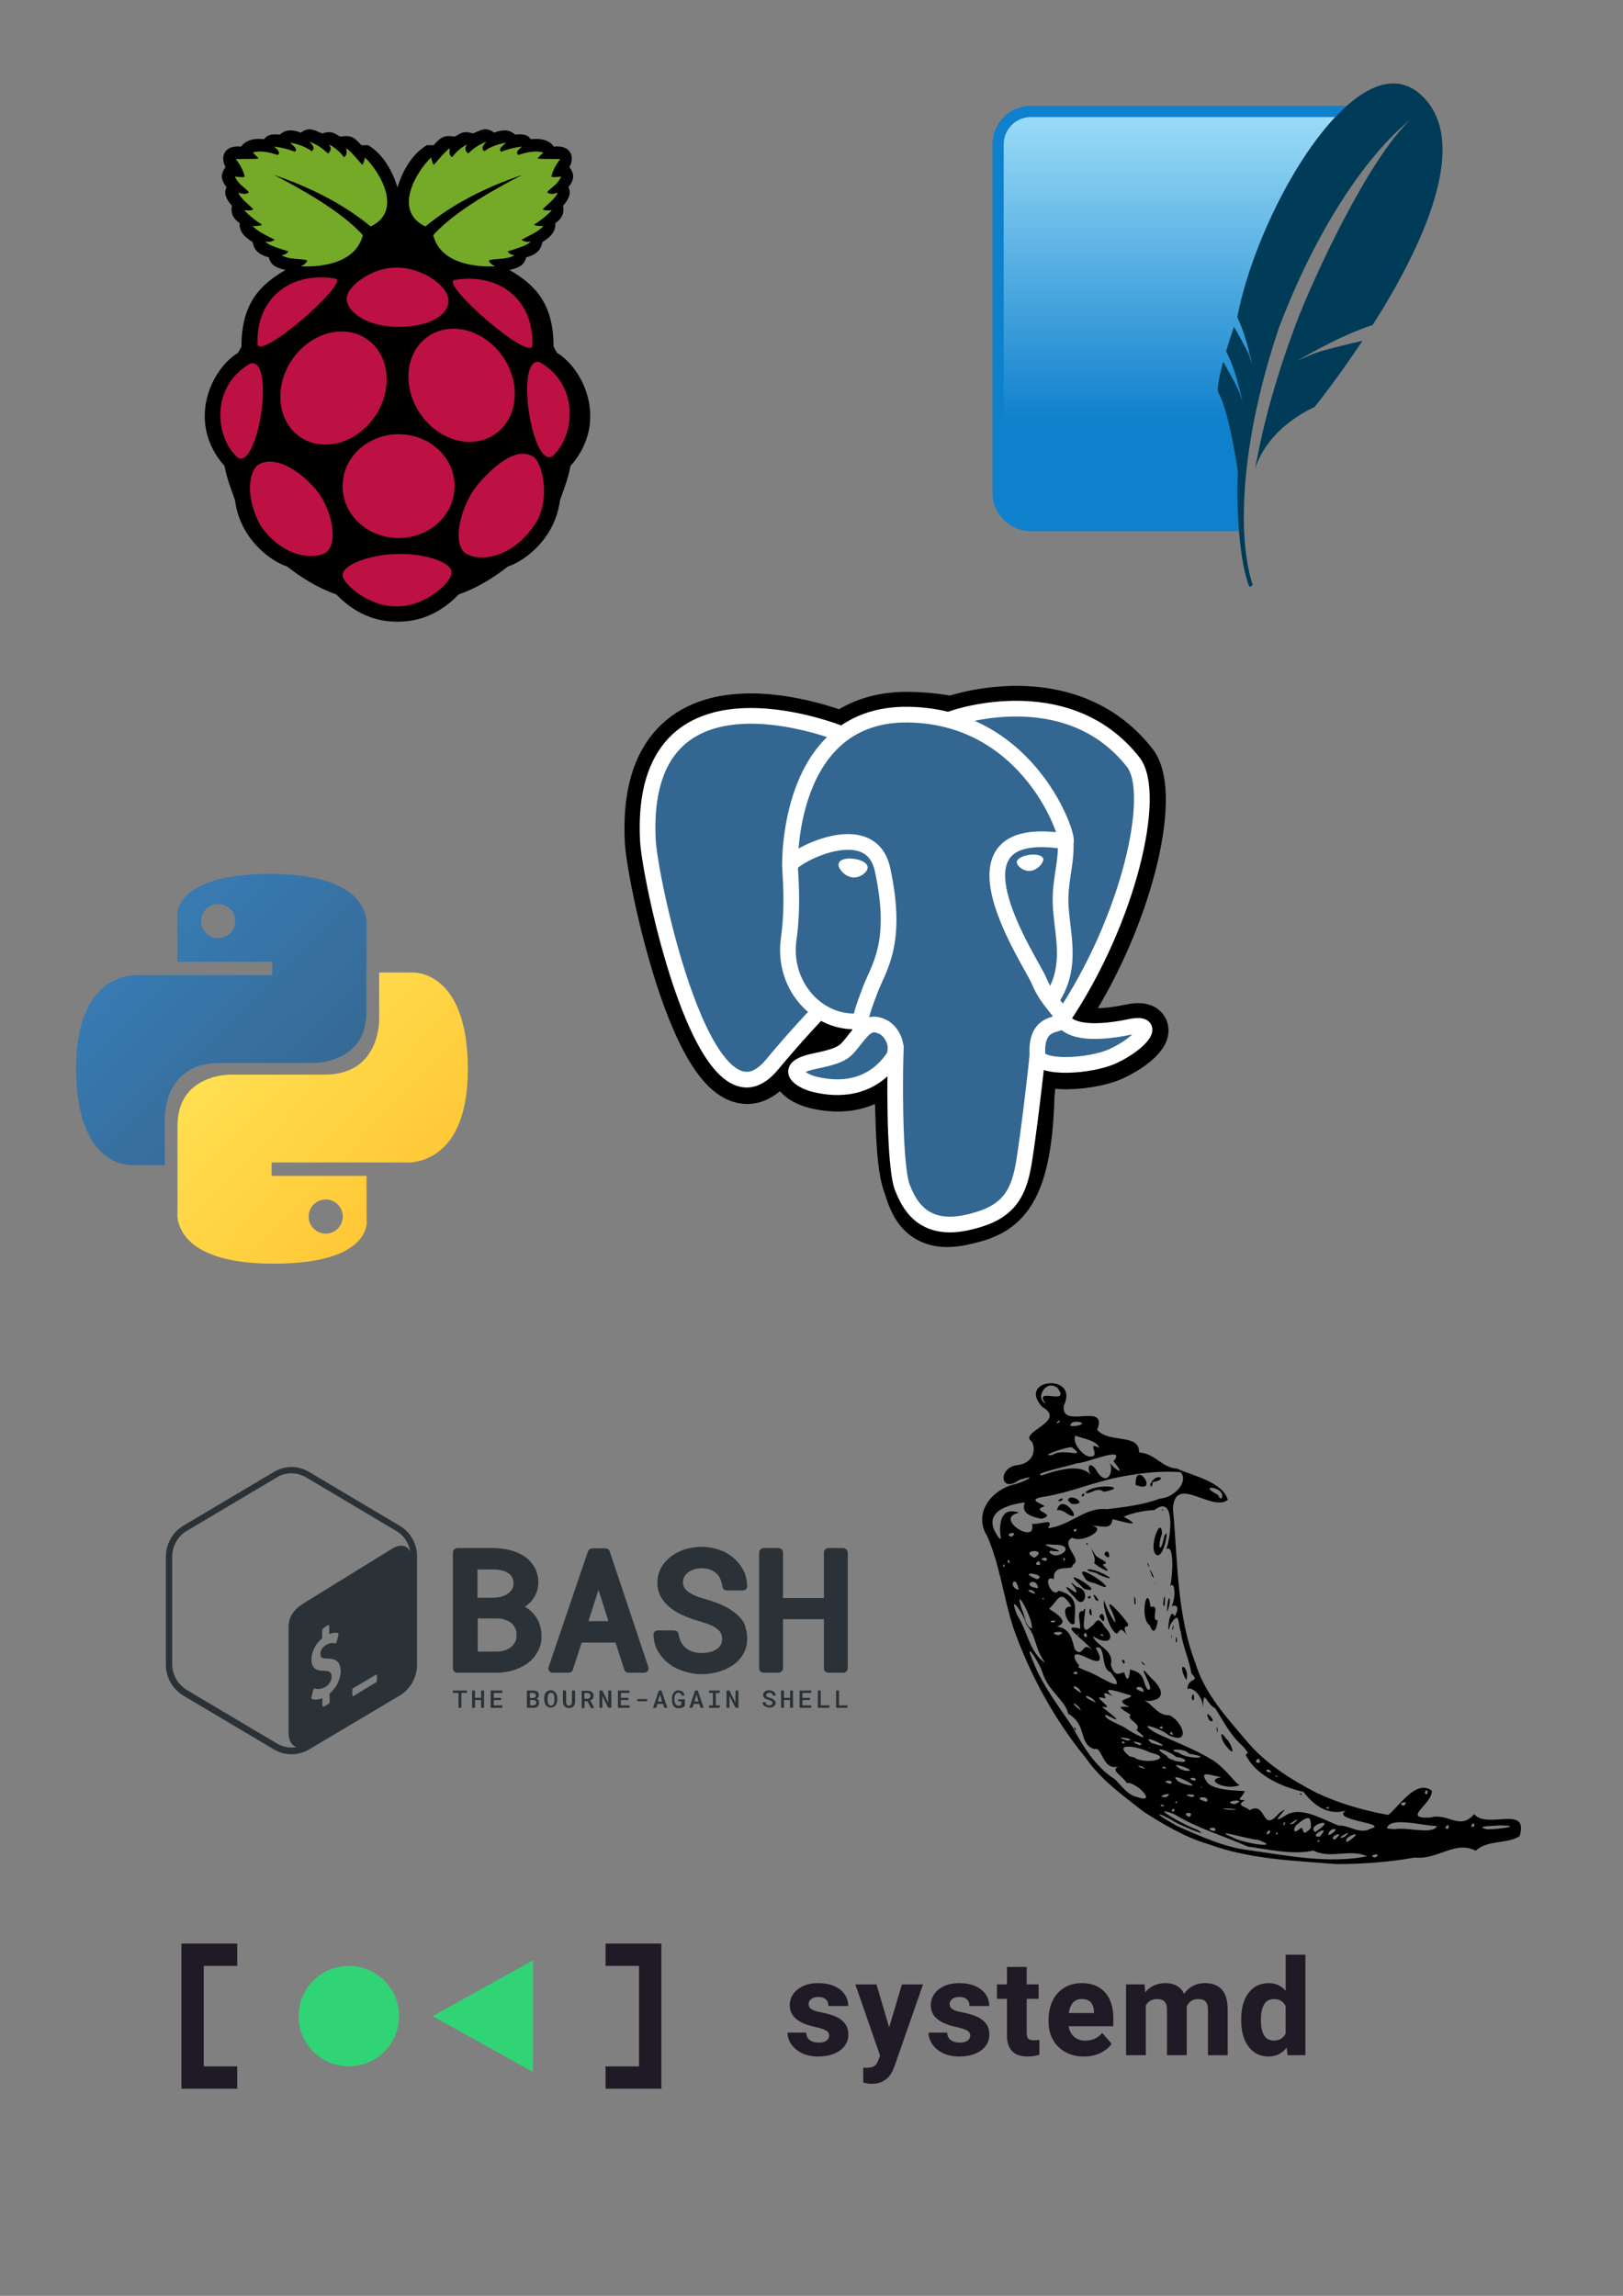 <?xml version="1.0" encoding="UTF-8" standalone="no"?>
<!-- Created with Inkscape (http://www.inkscape.org/) -->

<svg
   xmlns:dc="http://purl.org/dc/elements/1.1/"
   xmlns:cc="http://creativecommons.org/ns#"
   xmlns:rdf="http://www.w3.org/1999/02/22-rdf-syntax-ns#"
   xmlns:svg="http://www.w3.org/2000/svg"
   xmlns="http://www.w3.org/2000/svg"
   xmlns:xlink="http://www.w3.org/1999/xlink"
   xmlns:sodipodi="http://sodipodi.sourceforge.net/DTD/sodipodi-0.dtd"
   xmlns:inkscape="http://www.inkscape.org/namespaces/inkscape"
   width="210mm"
   height="297mm"
   viewBox="0 0 210 297"
   version="1.1"
   id="svg7544"
   inkscape:version="0.92.4 (5da689c313, 2019-01-14)"
   sodipodi:docname="logo_collage.svg"
   inkscape:export-filename="/home/flann/spiced/homesweetpi/images/logo_collage.svg.png"
   inkscape:export-xdpi="96"
   inkscape:export-ydpi="96">
  <rect x="0" y="0" width="210" height="297" fill="#808080" stroke="none"/>
  <defs
     id="defs7538">
    <inkscape:perspective
       id="perspective10"
       inkscape:persp3d-origin="372.04724 : 350.78739 : 1"
       inkscape:vp_z="744.09448 : 526.18109 : 1"
       inkscape:vp_y="0 : 1000 : 0"
       inkscape:vp_x="0 : 526.18109 : 1"
       sodipodi:type="inkscape:persp3d" />
    <inkscape:perspective
       sodipodi:type="inkscape:persp3d"
       inkscape:vp_x="0 : 0.5 : 1"
       inkscape:vp_y="0 : 1000 : 0"
       inkscape:vp_z="1 : 0.5 : 1"
       inkscape:persp3d-origin="0.5 : 0.33333333 : 1"
       id="perspective2824" />
    <inkscape:perspective
       sodipodi:type="inkscape:persp3d"
       inkscape:vp_x="0 : 0.5 : 1"
       inkscape:vp_y="0 : 1000 : 0"
       inkscape:vp_z="1 : 0.5 : 1"
       inkscape:persp3d-origin="0.5 : 0.33333333 : 1"
       id="perspective2840" />
    <inkscape:perspective
       sodipodi:type="inkscape:persp3d"
       inkscape:vp_x="0 : 0.5 : 1"
       inkscape:vp_y="0 : 1000 : 0"
       inkscape:vp_z="1 : 0.5 : 1"
       inkscape:persp3d-origin="0.5 : 0.33333333 : 1"
       id="perspective2878" />
    <inkscape:perspective
       sodipodi:type="inkscape:persp3d"
       inkscape:vp_x="0 : 0.5 : 1"
       inkscape:vp_y="0 : 1000 : 0"
       inkscape:vp_z="1 : 0.5 : 1"
       inkscape:persp3d-origin="0.5 : 0.33333333 : 1"
       id="perspective2894" />
    <inkscape:perspective
       sodipodi:type="inkscape:persp3d"
       inkscape:vp_x="0 : 0.5 : 1"
       inkscape:vp_y="0 : 1000 : 0"
       inkscape:vp_z="1 : 0.5 : 1"
       inkscape:persp3d-origin="0.5 : 0.33333333 : 1"
       id="perspective2910" />
    <inkscape:perspective
       sodipodi:type="inkscape:persp3d"
       inkscape:vp_x="0 : 0.5 : 1"
       inkscape:vp_y="0 : 1000 : 0"
       inkscape:vp_z="1 : 0.5 : 1"
       inkscape:persp3d-origin="0.5 : 0.33333333 : 1"
       id="perspective2926" />
    <inkscape:perspective
       sodipodi:type="inkscape:persp3d"
       inkscape:vp_x="0 : 0.5 : 1"
       inkscape:vp_y="0 : 1000 : 0"
       inkscape:vp_z="1 : 0.5 : 1"
       inkscape:persp3d-origin="0.5 : 0.33333333 : 1"
       id="perspective2976" />
    <inkscape:perspective
       sodipodi:type="inkscape:persp3d"
       inkscape:vp_x="0 : 0.5 : 1"
       inkscape:vp_y="0 : 1000 : 0"
       inkscape:vp_z="1 : 0.5 : 1"
       inkscape:persp3d-origin="0.5 : 0.33333333 : 1"
       id="perspective3020" />
    <inkscape:perspective
       sodipodi:type="inkscape:persp3d"
       inkscape:vp_x="0 : 0.5 : 1"
       inkscape:vp_y="0 : 1000 : 0"
       inkscape:vp_z="1 : 0.5 : 1"
       inkscape:persp3d-origin="0.5 : 0.33333333 : 1"
       id="perspective3036" />
    <inkscape:perspective
       sodipodi:type="inkscape:persp3d"
       inkscape:vp_x="0 : 0.5 : 1"
       inkscape:vp_y="0 : 1000 : 0"
       inkscape:vp_z="1 : 0.5 : 1"
       inkscape:persp3d-origin="0.5 : 0.33333333 : 1"
       id="perspective3052" />
    <inkscape:perspective
       sodipodi:type="inkscape:persp3d"
       inkscape:vp_x="0 : 0.5 : 1"
       inkscape:vp_y="0 : 1000 : 0"
       inkscape:vp_z="1 : 0.5 : 1"
       inkscape:persp3d-origin="0.5 : 0.33333333 : 1"
       id="perspective3866" />
    <linearGradient
       inkscape:collect="always"
       id="linearGradient11301">
      <stop
         style="stop-color:#ffe052;stop-opacity:1"
         offset="0"
         id="stop11303" />
      <stop
         style="stop-color:#ffc331;stop-opacity:1"
         offset="1"
         id="stop11305" />
    </linearGradient>
    <linearGradient
       inkscape:collect="always"
       xlink:href="#linearGradient11301"
       id="linearGradient11307"
       x1="89.137"
       y1="111.921"
       x2="147.777"
       y2="168.101"
       gradientUnits="userSpaceOnUse" />
    <linearGradient
       inkscape:collect="always"
       id="linearGradient9515">
      <stop
         style="stop-color:#387eb8;stop-opacity:1"
         offset="0"
         id="stop9517" />
      <stop
         style="stop-color:#366994;stop-opacity:1"
         offset="1"
         id="stop9519" />
    </linearGradient>
    <linearGradient
       inkscape:collect="always"
       xlink:href="#linearGradient9515"
       id="linearGradient9521"
       x1="55.549"
       y1="77.07"
       x2="110.149"
       y2="131.853"
       gradientUnits="userSpaceOnUse" />
    <linearGradient
       id="linearGradient3027"
       spreadMethod="pad"
       gradientTransform="matrix(-4.02e-6,-91.891,-91.891,4.02e-6,85.881,161.434)"
       gradientUnits="userSpaceOnUse"
       y2="0"
       x2="1"
       y1="0"
       x1="0">
      <stop
         id="stop3029"
         offset="0"
         style="stop-opacity:1;stop-color:#97d9f6" />
      <stop
         id="stop3031"
         offset="0.92"
         style="stop-opacity:1;stop-color:#0f80cc" />
      <stop
         id="stop3033"
         offset="1"
         style="stop-opacity:1;stop-color:#0f80cc" />
    </linearGradient>
    <linearGradient
       y2="-9.108"
       x2="-6.741"
       y1="-9.108"
       x1="-15.615"
       spreadMethod="pad"
       gradientTransform="matrix(-4.02e-7,-9.189,-9.189,4.02e-7,8.588,16.143)"
       gradientUnits="userSpaceOnUse"
       id="linearGradient5421"
       xlink:href="#linearGradient3027"
       inkscape:collect="always" />
  </defs>
  <sodipodi:namedview
     id="base"
     pagecolor="#ffffff"
     bordercolor="#666666"
     borderopacity="1.0"
     inkscape:pageopacity="0.0"
     inkscape:pageshadow="2"
     inkscape:zoom="0.24748737"
     inkscape:cx="-397.34035"
     inkscape:cy="799.17566"
     inkscape:document-units="mm"
     inkscape:current-layer="layer1"
     showgrid="false"
     inkscape:window-width="1296"
     inkscape:window-height="704"
     inkscape:window-x="70"
     inkscape:window-y="27"
     inkscape:window-maximized="1" />
  <g
     inkscape:label="Layer 1"
     inkscape:groupmode="layer"
     id="layer1">
    <g
       id="g8450"
       transform="matrix(0.163,0,0,0.163,80.715,88.728)">
      <g
         style="clip-rule:nonzero;fill-rule:nonzero;stroke:#000000;stroke-miterlimit:4"
         id="orginal">
	</g>
      <g
         style="clip-rule:nonzero;fill:none;fill-rule:nonzero;stroke:#ffffff;stroke-width:12.465;stroke-linecap:round;stroke-linejoin:round;stroke-miterlimit:4"
         id="Layer_x0020_3">
<path
   id="path8403"
   d="m 323.205,324.227 c 2.833,-23.601 1.984,-27.062 19.563,-23.239 l 4.463,0.392 c 13.517,0.615 31.199,-2.174 41.587,-7 22.362,-10.376 35.622,-27.7 13.572,-23.148 -50.297,10.376 -53.755,-6.655 -53.755,-6.655 C 401.746,185.774 423.948,85.741 404.784,61.255 352.514,-5.534 262.036,26.049 260.522,26.869 l -0.482,0.089 c -9.938,-2.062 -21.06,-3.294 -33.554,-3.496 -22.761,-0.374 -40.032,5.967 -53.133,15.904 0,0 -161.408,-66.498 -153.899,83.628 1.597,31.936 45.777,241.655 98.47,178.31 19.259,-23.163 37.871,-42.748 37.871,-42.748 9.242,6.14 20.307,9.272 31.912,8.147 l 0.897,-0.765 c -0.281,2.876 -0.157,5.689 0.359,9.019 -13.572,15.167 -9.584,17.83 -36.723,23.416 -27.457,5.659 -11.326,15.734 -0.797,18.367 12.768,3.193 42.305,7.716 62.268,-20.224 l -0.795,3.188 c 5.325,4.26 4.965,30.619 5.72,49.452 0.756,18.834 2.017,36.409 5.856,46.771 3.839,10.36 8.369,37.05 44.036,29.406 29.809,-6.388 52.6,-15.582 54.677,-101.107"
   style="fill:#000000;stroke:#000000;stroke-width:37.395;stroke-linecap:butt;stroke-linejoin:miter"
   inkscape:connector-curvature="0" />

<path
   id="path8405"
   d="m 402.395,271.23 c -50.302,10.376 -53.76,-6.655 -53.76,-6.655 53.111,-78.808 75.313,-178.843 56.153,-203.326 -52.27,-66.785 -142.752,-35.2 -144.262,-34.38 l -0.486,0.087 c -9.938,-2.063 -21.06,-3.292 -33.56,-3.496 -22.761,-0.373 -40.026,5.967 -53.127,15.902 0,0 -161.411,-66.495 -153.904,83.63 1.597,31.938 45.776,241.657 98.471,178.312 19.26,-23.163 37.869,-42.748 37.869,-42.748 9.243,6.14 20.308,9.272 31.908,8.147 l 0.901,-0.765 c -0.28,2.876 -0.152,5.689 0.361,9.019 -13.575,15.167 -9.586,17.83 -36.723,23.416 -27.459,5.659 -11.328,15.734 -0.796,18.367 12.768,3.193 42.307,7.716 62.266,-20.224 l -0.796,3.188 c 5.319,4.26 9.054,27.711 8.428,48.969 -0.626,21.259 -1.044,35.854 3.147,47.254 4.191,11.4 8.368,37.05 44.042,29.406 29.809,-6.388 45.256,-22.942 47.405,-50.555 1.525,-19.631 4.976,-16.729 5.194,-34.28 l 2.768,-8.309 c 3.192,-26.611 0.507,-35.196 18.872,-31.203 l 4.463,0.392 c 13.517,0.615 31.208,-2.174 41.591,-7 22.358,-10.376 35.618,-27.7 13.573,-23.148 z"
   style="fill:#336791;stroke:none"
   inkscape:connector-curvature="0" />

<path
   id="path8407"
   d="m 215.866,286.484 c -1.385,49.516 0.348,99.377 5.193,111.495 4.848,12.118 15.223,35.688 50.9,28.045 29.806,-6.39 40.651,-18.756 45.357,-46.051 3.466,-20.082 10.148,-75.854 11.005,-87.281"
   inkscape:connector-curvature="0" />

<path
   id="path8409"
   d="m 173.104,38.256 c 0,0 -161.521,-66.016 -154.012,84.109 1.597,31.938 45.779,241.664 98.473,178.316 19.256,-23.166 36.671,-41.335 36.671,-41.335"
   inkscape:connector-curvature="0" />

<path
   id="path8411"
   d="m 260.349,26.207 c -5.591,1.753 89.848,-34.889 144.087,34.417 19.159,24.484 -3.043,124.519 -56.153,203.329"
   inkscape:connector-curvature="0" />

<path
   id="path8413"
   d="m 348.282,263.953 c 0,0 3.461,17.036 53.764,6.653 22.04,-4.552 8.776,12.774 -13.577,23.155 -18.345,8.514 -59.474,10.696 -60.146,-1.069 -1.729,-30.355 21.647,-21.133 19.96,-28.739 -1.525,-6.85 -11.979,-13.573 -18.894,-30.338 -6.037,-14.633 -82.796,-126.849 21.287,-110.183 3.813,-0.789 -27.146,-99.002 -124.553,-100.599 -97.385,-1.597 -94.19,119.762 -94.19,119.762"
   style="stroke-linejoin:bevel"
   inkscape:connector-curvature="0" />

<path
   id="path8415"
   d="m 188.604,274.334 c -13.577,15.166 -9.584,17.829 -36.723,23.417 -27.459,5.66 -11.326,15.733 -0.797,18.365 12.768,3.195 42.307,7.718 62.266,-20.229 6.078,-8.509 -0.036,-22.086 -8.385,-25.547 -4.034,-1.671 -9.428,-3.765 -16.361,3.994 z"
   inkscape:connector-curvature="0" />

<path
   id="path8417"
   d="m 187.715,274.069 c -1.368,-8.917 2.93,-19.528 7.536,-31.942 6.922,-18.626 22.893,-37.255 10.117,-96.339 -9.523,-44.029 -73.396,-9.163 -73.436,-3.193 -0.039,5.968 2.889,30.26 -1.067,58.548 -5.162,36.913 23.488,68.132 56.479,64.938"
   inkscape:connector-curvature="0" />

<path
   id="path8419"
   d="m 172.517,141.7 c -0.288,2.039 3.733,7.48 8.976,8.207 5.234,0.73 9.714,-3.522 9.998,-5.559 0.284,-2.039 -3.732,-4.285 -8.977,-5.015 -5.237,-0.731 -9.719,0.333 -9.996,2.367 z"
   style="fill:#ffffff;stroke-width:4.155;stroke-linecap:butt;stroke-linejoin:miter"
   inkscape:connector-curvature="0" />

<path
   id="path8421"
   d="m 331.941,137.543 c 0.284,2.039 -3.732,7.48 -8.976,8.207 -5.238,0.73 -9.718,-3.522 -10.005,-5.559 -0.277,-2.039 3.74,-4.285 8.979,-5.015 5.239,-0.73 9.718,0.333 10.002,2.368 z"
   style="fill:#ffffff;stroke-width:2.078;stroke-linecap:butt;stroke-linejoin:miter"
   inkscape:connector-curvature="0" />

<path
   id="path8423"
   d="m 350.676,123.432 c 0.863,15.994 -3.445,26.888 -3.988,43.914 -0.804,24.748 11.799,53.074 -7.191,81.435"
   inkscape:connector-curvature="0" />

<path
   id="path8425"
   d="M 0,60.232"
   style="stroke-width:3"
   inkscape:connector-curvature="0" />

</g>
    </g>
    <g
       transform="matrix(0.459,0,0,0.459,-207.423,-2.484)"
       id="layer1-1"
       inkscape:label="Calque 1">
      <g
         transform="translate(428.423,184.256)"
         id="g1894">
        <path
           id="path8615"
           d="M 99.75,67.469 C 71.718,67.469 73.469,79.625 73.469,79.625 L 73.5,92.219 h 26.75 V 96 H 62.875 c 0,0 -17.938,-2.034 -17.938,26.25 -2e-6,28.284 15.656,27.281 15.656,27.281 h 9.344 v -13.125 c 0,0 -0.504,-15.656 15.406,-15.656 15.91,0 26.531,0 26.531,0 0,0 14.906,0.241 14.906,-14.406 0,-14.647 0,-24.219 0,-24.219 0,-2e-6 2.263,-14.656 -27.031,-14.656 z M 85,75.938 c 2.661,-2e-6 4.812,2.151 4.812,4.812 2e-6,2.661 -2.151,4.812 -4.812,4.812 -2.661,2e-6 -4.812,-2.151 -4.812,-4.812 -2e-6,-2.661 2.151,-4.812 4.812,-4.812 z"
           style="color:#000000;display:inline;overflow:visible;visibility:visible;opacity:1;fill:url(#linearGradient9521);fill-opacity:1;fill-rule:nonzero;stroke:none;stroke-width:1;stroke-linecap:butt;stroke-linejoin:miter;stroke-miterlimit:4;stroke-dasharray:none;stroke-dashoffset:0;stroke-opacity:1;marker:none;marker-start:none;marker-mid:none;marker-end:none"
           inkscape:connector-curvature="0" />
        <path
           style="color:#000000;display:inline;overflow:visible;visibility:visible;opacity:1;fill:url(#linearGradient11307);fill-opacity:1;fill-rule:nonzero;stroke:none;stroke-width:1;stroke-linecap:butt;stroke-linejoin:miter;stroke-miterlimit:4;stroke-dasharray:none;stroke-dashoffset:0;stroke-opacity:1;marker:none;marker-start:none;marker-mid:none;marker-end:none"
           d="m 100.546,177.315 c 28.032,0 26.281,-12.156 26.281,-12.156 l -0.031,-12.594 h -26.75 v -3.781 h 37.375 c 0,0 17.938,2.034 17.938,-26.25 10e-6,-28.284 -15.656,-27.281 -15.656,-27.281 h -9.344 v 13.125 c 0,0 0.504,15.656 -15.406,15.656 -15.91,0 -26.531,0 -26.531,0 0,0 -14.906,-0.241 -14.906,14.406 0,14.647 0,24.219 0,24.219 0,0 -2.263,14.656 27.031,14.656 z m 14.75,-8.469 c -2.661,0 -4.812,-2.151 -4.812,-4.812 0,-2.661 2.151,-4.812 4.812,-4.812 2.661,0 4.812,2.151 4.812,4.812 1e-5,2.661 -2.151,4.812 -4.812,4.812 z"
           id="path8620"
           inkscape:connector-curvature="0" />
      </g>
    </g>
    <g
       id="g8530"
       transform="matrix(0.089,0,0,0.089,25.899,16.579)">
      <path
         id="path8480"
         d="m 158.38,1.656 c -3.619,0.112 -7.517,1.449 -11.938,4.938 -10.83,-4.176 -21.33,-5.627 -30.72,2.875 C 101.222,7.588 96.51,11.469 92.94,16 89.757,15.934 69.121,12.728 59.658,26.844 35.877,24.03 28.361,40.832 36.877,56.5 c -4.857,7.519 -9.889,14.947 1.469,29.281 -4.018,7.984 -1.527,16.644 7.938,27.125 -2.498,11.223 2.412,19.141 11.219,25.312 -1.647,15.358 14.084,24.287 18.781,27.469 1.804,8.949 5.563,17.393 23.531,22.062 2.963,13.336 13.762,15.639 24.219,18.438 -34.562,20.09 -64.201,46.523 -64,111.38 l -5.062,9.031 c -39.63,24.1 -75.285,101.56 -19.53,164.52 3.642,19.708 9.75,33.864 15.188,49.531 8.134,63.131 61.218,92.692 75.219,96.188 20.517,15.628 42.368,30.457 71.938,40.844 27.875,28.749 58.074,39.706 88.438,39.688 0.445,-2.8e-4 0.899,0.005 1.344,0 30.364,0.019 60.562,-10.938 88.438,-39.688 29.569,-10.387 51.421,-25.216 71.938,-40.844 14.001,-3.496 67.085,-33.057 75.219,-96.188 5.438,-15.667 11.546,-29.823 15.188,-49.531 55.754,-62.965 20.1,-140.43 -19.531,-164.53 l -5.07,-9.03 c 0.201,-64.852 -29.438,-91.285 -64,-111.38 10.457,-2.798 21.256,-5.101 24.219,-18.438 17.968,-4.67 21.728,-13.114 23.531,-22.062 4.698,-3.181 20.428,-12.111 18.781,-27.469 8.807,-6.172 13.717,-14.09 11.219,-25.312 9.465,-10.481 11.956,-19.141 7.938,-27.125 11.36,-14.328 6.32,-21.756 1.47,-29.275 8.51,-15.668 1,-32.47 -22.79,-29.656 -9.46,-14.116 -30.09,-10.91 -33.28,-10.844 -3.57,-4.531 -8.28,-8.412 -22.78,-6.531 -9.39,-8.502 -19.89,-7.051 -30.72,-2.875 -12.86,-10.148 -21.37,-2.013 -31.09,1.062 -15.57,-5.088 -19.13,1.881 -26.78,4.719 -16.98,-3.588 -22.14,4.224 -30.28,12.469 l -9.469,-0.188 c -25.611,15.093 -38.334,45.826 -42.844,61.625 -4.512,-15.802 -17.206,-46.535 -42.812,-61.625 l -9.469,0.188 c -8.15,-8.245 -13.31,-16.057 -30.29,-12.469 -7.65,-2.838 -11.2,-9.806 -26.78,-4.719 -6.38,-2.018 -12.247,-6.214 -19.156,-6 z"
         inkscape:connector-curvature="0"
         style="fill:#000000" />
      <path
         id="path8482"
         d="m 107.39,68.056 c 67.948,35.031 107.45,63.369 129.09,87.504 -11.082,44.418 -68.896,46.445 -90.036,45.199 4.328,-2.015 7.94,-4.428 9.22,-8.136 -5.304,-3.77 -24.113,-0.397 -37.244,-7.774 5.044,-1.045 7.404,-2.063 9.763,-5.785 -12.406,-3.957 -25.769,-7.366 -33.628,-13.921 4.241,0.052 8.201,0.949 13.74,-2.893 -11.112,-5.988 -22.969,-10.734 -32.181,-19.887 5.745,-0.141 11.939,-0.057 13.74,-2.17 -10.17,-6.301 -18.751,-13.308 -25.854,-20.972 8.04,0.971 11.435,0.135 13.379,-1.266 -7.688,-7.874 -17.418,-14.523 -22.057,-24.226 5.97,2.058 11.431,2.845 15.368,-0.181 -2.612,-5.894 -13.805,-9.37 -20.249,-23.142 6.284,0.609 12.95,1.371 14.283,0 -2.917,-11.884 -7.922,-18.565 -12.831,-25.487 13.45,-0.2 33.828,0.052 32.905,-1.085 l -8.316,-8.497 c 13.138,-3.537 26.581,0.568 36.34,3.616 4.382,-3.458 -0.078,-7.83 -5.424,-12.294 11.165,1.491 21.254,4.057 30.373,7.593 4.872,-4.399 -3.164,-8.799 -7.051,-13.198 17.249,3.273 24.557,7.871 31.82,12.475 5.269,-5.051 0.302,-9.343 -3.254,-13.74 13.006,4.817 19.705,11.036 26.758,17.175 2.391,-3.227 6.075,-5.592 1.627,-13.379 9.234,5.323 16.189,11.595 21.334,18.622 5.713,-3.638 3.404,-8.613 3.435,-13.198 9.597,7.806 15.687,16.114 23.142,24.226 1.502,-1.093 2.817,-4.802 3.978,-10.667 22.895,22.212 55.246,78.158 8.316,100.34 -39.94,-32.94 -87.64,-56.883 -140.5,-74.844 z"
         inkscape:connector-curvature="0"
         style="fill:#75a928" />
      <path
         id="path8484"
         d="m 467.92,68.056 c -67.94,35.034 -107.44,63.364 -129.08,87.504 11.082,44.418 68.896,46.445 90.036,45.199 -4.328,-2.015 -7.94,-4.428 -9.22,-8.136 5.304,-3.77 24.113,-0.397 37.244,-7.774 -5.044,-1.045 -7.404,-2.063 -9.763,-5.785 12.406,-3.957 25.769,-7.366 33.628,-13.921 -4.241,0.052 -8.201,0.949 -13.74,-2.893 11.112,-5.988 22.969,-10.734 32.181,-19.887 -5.745,-0.141 -11.939,-0.057 -13.74,-2.17 10.17,-6.301 18.751,-13.308 25.854,-20.972 -8.04,0.971 -11.435,0.135 -13.379,-1.266 7.688,-7.874 17.418,-14.523 22.057,-24.226 -5.97,2.058 -11.431,2.845 -15.368,-0.181 2.612,-5.894 13.805,-9.37 20.249,-23.142 -6.284,0.609 -12.95,1.371 -14.283,0 2.922,-11.889 7.928,-18.57 12.836,-25.492 -13.45,-0.2 -33.828,0.052 -32.905,-1.085 l 8.316,-8.497 c -13.138,-3.537 -26.581,0.568 -36.34,3.616 -4.382,-3.458 0.078,-7.83 5.424,-12.294 -11.165,1.491 -21.254,4.057 -30.373,7.593 -4.872,-4.399 3.164,-8.799 7.051,-13.198 -17.249,3.273 -24.557,7.871 -31.82,12.475 -5.269,-5.051 -0.302,-9.343 3.254,-13.74 -13.006,4.817 -19.705,11.036 -26.758,17.175 -2.391,-3.227 -6.075,-5.592 -1.627,-13.379 -9.234,5.323 -16.189,11.595 -21.334,18.622 -5.713,-3.638 -3.404,-8.613 -3.435,-13.198 -9.597,7.806 -15.687,16.114 -23.142,24.226 -1.502,-1.093 -2.817,-4.802 -3.978,-10.667 -22.895,22.212 -55.246,78.158 -8.316,100.34 39.919,-32.947 87.616,-56.888 140.48,-74.849 z"
         inkscape:connector-curvature="0"
         style="fill:#75a928" />
      <path
         id="path8486"
         transform="matrix(1.131,0,0,1.128,-43.139,-68.311)"
         d="m 365.2,521.85 a 71.956,66.532 0 1 1 -143.91,0 71.956,66.532 0 1 1 143.91,0 z"
         inkscape:connector-curvature="0"
         style="fill:#bc1142" />
      <path
         id="path8488"
         transform="matrix(0.767,-1.161,2.171,1.422,-560.889,217.689)"
         d="m 262.84,276.65 a 61.875,28.125 0 1 1 -123.75,0 61.875,28.125 0 1 1 123.75,0 z"
         inkscape:connector-curvature="0"
         style="fill:#bc1142" />
      <path
         id="path8490"
         transform="matrix(-0.767,-1.161,-2.171,1.422,1134.829,213.689)"
         d="m 262.84,276.65 a 61.875,28.125 0 1 1 -123.75,0 61.875,28.125 0 1 1 123.75,0 z"
         inkscape:connector-curvature="0"
         style="fill:#bc1142" />
      <path
         id="path8492"
         d="M 72.91,342.09 C 109.32,332.33 85.202,492.72 55.577,479.56 22.99,453.35 12.494,376.59 72.91,342.09 Z"
         inkscape:connector-curvature="0"
         style="fill:#bc1142" />
      <path
         id="path8494"
         d="M 493.68,340.09 C 457.266,330.333 481.388,490.73 511.013,477.57 543.6,451.357 554.096,374.59 493.68,340.09 Z"
         inkscape:connector-curvature="0"
         style="fill:#bc1142" />
      <path
         id="path8496"
         d="m 369.97,220.65 c 62.835,-10.61 115.12,26.722 113.01,94.858 -2.067,26.121 -136.16,-90.969 -113.01,-94.858 z"
         inkscape:connector-curvature="0"
         style="fill:#bc1142" />
      <path
         id="path8498"
         d="M 196.36,218.65 C 133.52,208.04 81.24,245.38 83.35,313.51 85.417,339.63 219.51,222.54 196.36,218.65 Z"
         inkscape:connector-curvature="0"
         style="fill:#bc1142" />
      <path
         id="path8500"
         d="m 286.62,202.76 c -37.503,-0.975 -73.495,27.834 -73.582,44.544 -0.105,20.304 29.651,41.093 73.837,41.62 45.123,0.323 73.916,-16.64 74.061,-37.594 0.165,-23.74 -41.039,-48.937 -74.317,-48.571 z"
         inkscape:connector-curvature="0"
         style="fill:#bc1142" />
      <path
         id="path8502"
         d="m 288.91,619.12 c 32.697,-1.427 76.571,10.532 76.657,26.396 0.543,15.405 -39.79,50.211 -78.826,49.538 -40.427,1.744 -80.069,-33.116 -79.55,-45.199 -0.605,-17.716 49.226,-31.548 81.719,-30.735 z"
         inkscape:connector-curvature="0"
         style="fill:#bc1142" />
      <path
         id="path8504"
         d="m 168.14,525.1 c 23.279,28.046 33.891,77.319 14.464,91.844 -18.379,11.088 -63.012,6.522 -94.736,-39.052 -21.395,-38.242 -18.638,-77.157 -3.616,-88.589 22.464,-13.684 57.173,4.799 83.889,35.797 z"
         inkscape:connector-curvature="0"
         style="fill:#bc1142" />
      <path
         id="path8506"
         d="m 405.02,516.21 c -25.187,29.502 -39.212,83.31 -20.838,100.64 17.568,13.464 64.729,11.582 99.566,-36.756 25.296,-32.465 16.82,-86.682 2.371,-101.08 -21.464,-16.602 -52.277,4.645 -81.099,37.188 z"
         inkscape:connector-curvature="0"
         style="fill:#bc1142" />
    </g>
    <g
       transform="matrix(0.331,0,0,-0.331,112.636,88.843)"
       inkscape:label="ink_ext_XXXXXX"
       id="g2993">
      <g
         transform="matrix(1.551,0,0,1.551,-16.326,-27.718)"
         id="g2998">
        <path
           inkscape:connector-curvature="0"
           id="path3005"
           style="fill:#0f80cc;fill-opacity:1;fill-rule:nonzero;stroke:none"
           d="m 103.096,71.596 c -0.057,0.722 -0.091,1.191 -0.091,1.191 0,0 -2.189,14.758 -4.795,19.162 -0.412,0.698 0.045,3.565 1.195,7.812 0.672,-1.163 3.511,-6.137 4.082,-7.74 0.642,-1.812 0.777,-2.331 0.777,-2.331 0,0 -1.557,8.011 -4.112,12.686 0.56,1.89 1.229,3.979 1.986,6.212 0.968,-1.698 3.285,-5.809 3.795,-7.235 0.103,-0.293 0.19,-0.542 0.268,-0.77 0.025,0.137 0.05,0.274 0.075,0.411 -0.585,2.482 -1.734,6.801 -3.307,9.992 3.49,18.165 15.393,42.445 27.596,53.278 H 50.96 c -5.335,0 -9.7,-4.366 -9.7,-9.701 V 66.774 c 0,-5.335 4.365,-9.7 9.7,-9.7 H 103.39 c -0.378,4.576 -0.504,9.639 -0.294,14.522" />
        <path
           inkscape:connector-curvature="0"
           id="path3035"
           style="fill:url(#linearGradient5421);fill-opacity:1;fill-rule:nonzero;stroke:none"
           d="m 99.406,99.761 c 0.672,-1.163 3.511,-6.137 4.082,-7.74 0.642,-1.812 0.777,-2.331 0.777,-2.331 0,0 -1.557,8.011 -4.112,12.686 0.56,1.89 1.229,3.979 1.986,6.212 0.885,-1.553 2.896,-5.12 3.623,-6.81 0.027,0.319 0.054,0.638 0.082,0.954 -0.644,2.475 -1.622,5.715 -2.874,8.254 3.214,16.725 13.559,38.625 24.704,50.448 H 50.96 c -3.788,0 -6.871,-3.082 -6.871,-6.871 V 73.179 c 17.374,6.668 38.323,12.763 56.353,12.502 -0.669,2.581 -1.431,4.915 -2.232,6.268 -0.412,0.698 0.045,3.565 1.195,7.812" />
        <path
           inkscape:connector-curvature="0"
           id="path3045"
           style="fill:#003b57;fill-opacity:1;fill-rule:nonzero;stroke:none"
           d="m 149.133,167.137 c -5.452,4.862 -12.053,2.909 -18.568,-2.873 -0.967,-0.859 -1.932,-1.812 -2.892,-2.83 -11.145,-11.823 -21.49,-33.723 -24.704,-50.448 1.252,-2.539 2.23,-5.779 2.874,-8.254 0.165,-0.635 0.314,-1.231 0.433,-1.738 0.283,-1.2 0.435,-1.978 0.435,-1.978 0,0 -0.1,0.378 -0.51,1.567 -0.078,0.228 -0.165,0.477 -0.268,0.77 -0.044,0.121 -0.105,0.268 -0.172,0.425 -0.727,1.69 -2.738,5.257 -3.623,6.81 -0.757,-2.233 -1.426,-4.322 -1.986,-6.212 2.555,-4.675 4.112,-12.686 4.112,-12.686 0,0 -0.135,0.519 -0.777,2.331 -0.57,1.603 -3.409,6.577 -4.082,7.74 -1.15,-4.247 -1.607,-7.114 -1.195,-7.812 0.8,-1.353 1.562,-3.687 2.232,-6.268 1.512,-5.815 2.563,-12.894 2.563,-12.894 0,0 0.034,-0.469 0.091,-1.191 -0.21,-4.883 -0.084,-9.946 0.294,-14.522 0.501,-6.058 1.444,-11.262 2.646,-14.047 l 0.816,0.445 c -1.765,5.487 -2.482,12.678 -2.168,20.971 0.475,12.676 3.392,27.963 8.782,43.896 9.106,24.052 21.74,43.35 33.303,52.566 -10.539,-9.518 -24.803,-40.327 -29.073,-51.736 -4.781,-12.776 -8.169,-24.765 -10.211,-36.252 3.523,10.769 14.914,15.398 14.914,15.398 0,0 5.587,6.89 12.116,16.734 -3.911,-0.892 -10.333,-2.419 -12.484,-3.323 -3.173,-1.331 -4.028,-1.785 -4.028,-1.785 0,0 10.278,6.259 19.096,9.093 12.127,19.1 25.339,46.234 12.034,58.103" />
      </g>
    </g>
    <g
       id="g8733"
       transform="matrix(0.265,0,0,0.265,81.261,-36.61)">
      <g
         id="g9012"
         transform="matrix(2.725,0,0,2.725,-185.366,-1413.54)">
        <path
           inkscape:connector-curvature="0"
           style="color:#000000;font-weight:400;line-height:normal;font-family:sans-serif;font-variant-ligatures:normal;font-variant-position:normal;font-variant-caps:normal;font-variant-numeric:normal;font-variant-alternates:normal;font-feature-settings:normal;text-indent:0;text-align:start;text-decoration:none;text-decoration-line:none;text-decoration-style:solid;text-decoration-color:#000000;text-transform:none;text-orientation:mixed;white-space:normal;shape-padding:0;overflow:visible;isolation:auto;mix-blend-mode:normal;solid-color:#000000;solid-opacity:1;fill:#201a26"
           d="m -12,917.61 v 26 h 10 v -4 h -6 v -18 h 6 v -4 z m 76,0 v 4 h 6 v 18 h -6 v 4 h 10 v -26 z"
           font-weight="400"
           overflow="visible"
           id="path8725" />
        <path
           inkscape:connector-curvature="0"
           d="m 101.498,932.536 q -4.5,-0.96 -4.5,-3.878 0,-1.079 0.609,-1.981 0.621,-0.902 1.781,-1.441 1.16,-0.54 2.707,-0.54 1.63,0 2.848,0.528 1.219,0.516 1.875,1.453 0.656,0.926 0.656,2.121 h -3.539 q 0,-0.762 -0.457,-1.183 -0.457,-0.434 -1.394,-0.434 -0.774,0 -1.243,0.363 -0.457,0.364 -0.457,0.938 0,0.55 0.516,0.89 0.527,0.34 1.781,0.575 1.5,0.28 2.543,0.738 1.043,0.445 1.653,1.242 0.62,0.797 0.62,2.027 0,1.114 -0.667,2.004 -0.657,0.88 -1.887,1.383 -1.219,0.504 -2.836,0.504 -1.711,0 -2.965,-0.621 -1.242,-0.633 -1.898,-1.617 -0.645,-0.985 -0.645,-2.051 h 3.34 q 0.036,0.914 0.656,1.36 0.621,0.433 1.594,0.433 0.902,0 1.383,-0.34 0.492,-0.351 0.492,-0.937 0,-0.364 -0.223,-0.61 -0.21,-0.258 -0.773,-0.48 -0.55,-0.223 -1.57,-0.446 z m 19.384,-7.606 -5.086,14.58 q -0.293,0.831 -0.726,1.523 -0.434,0.703 -1.266,1.195 -0.832,0.504 -2.098,0.504 -0.457,0 -0.75,-0.048 -0.281,-0.046 -0.785,-0.176 v -2.672 q 0.176,0.02 0.527,0.02 0.95,0 1.418,-0.293 0.47,-0.293 0.715,-0.961 l 0.352,-0.926 -4.43,-12.738 h 3.797 l 2.262,7.687 2.285,-7.687 z m 5.884,7.606 q -4.5,-0.96 -4.5,-3.878 0,-1.079 0.61,-1.981 0.62,-0.902 1.781,-1.441 1.16,-0.54 2.707,-0.54 1.629,0 2.848,0.528 1.218,0.516 1.875,1.453 0.656,0.926 0.656,2.121 h -3.539 q 0,-0.762 -0.457,-1.183 -0.457,-0.434 -1.395,-0.434 -0.773,0 -1.242,0.363 -0.457,0.364 -0.457,0.938 0,0.55 0.516,0.89 0.527,0.34 1.781,0.575 1.5,0.28 2.543,0.738 1.043,0.445 1.652,1.242 0.621,0.797 0.621,2.027 0,1.114 -0.668,2.004 -0.656,0.88 -1.886,1.383 -1.219,0.504 -2.836,0.504 -1.711,0 -2.965,-0.621 -1.242,-0.633 -1.899,-1.617 -0.644,-0.985 -0.644,-2.051 h 3.34 q 0.036,0.914 0.656,1.36 0.621,0.433 1.594,0.433 0.902,0 1.383,-0.34 0.492,-0.351 0.492,-0.937 0,-0.364 -0.223,-0.61 -0.21,-0.258 -0.773,-0.48 -0.551,-0.223 -1.57,-0.446 z m 13.983,2.403 q 0.574,0 0.984,-0.082 v 2.66 q -0.914,0.328 -2.086,0.328 -3.727,0 -3.727,-3.797 v -6.539 h -1.793 v -2.578 h 1.793 v -3.14 h 3.54 v 3.14 h 2.132 v 2.578 h -2.133 v 6.129 q 0,0.75 0.293,1.031 0.293,0.27 0.997,0.27 z m 14.228,-2.519 h -8.016 q 0.2,1.183 0.985,1.886 0.785,0.691 2.015,0.691 0.914,0 1.688,-0.34 0.785,-0.351 1.336,-1.042 l 1.699,1.957 q -0.668,0.96 -1.957,1.617 -1.278,0.656 -3,0.656 -1.946,0 -3.387,-0.82 -1.43,-0.82 -2.203,-2.227 -0.762,-1.406 -0.762,-3.105 v -0.446 q 0,-1.898 0.715,-3.386 0.715,-1.489 2.063,-2.32 1.347,-0.844 3.187,-0.844 1.793,0 3.059,0.761 1.265,0.762 1.922,2.168 0.656,1.395 0.656,3.293 z m -3.469,-2.65 q -0.024,-1.03 -0.574,-1.628 -0.54,-0.598 -1.617,-0.598 -1.008,0 -1.582,0.668 -0.563,0.668 -0.739,1.84 h 4.512 z m 19.923,-5.073 q 1.934,0 2.989,1.148 1.054,1.148 1.054,3.727 v 8.039 h -3.539 v -8.051 q 0,-0.797 -0.21,-1.23 -0.212,-0.446 -0.61,-0.61 -0.387,-0.164 -0.984,-0.164 -0.715,0 -1.219,0.352 -0.504,0.34 -0.797,0.972 0.02,0.082 0.02,0.27 v 8.46 h -3.54 v -8.015 q 0,-0.797 -0.21,-1.242 -0.211,-0.445 -0.61,-0.621 -0.386,-0.176 -0.996,-0.176 -0.68,0 -1.183,0.304 -0.492,0.293 -0.797,0.844 v 8.906 h -3.539 v -12.68 h 3.316 l 0.118,1.419 q 0.633,-0.797 1.547,-1.22 0.926,-0.433 2.086,-0.433 1.172,0 2.016,0.48 0.855,0.47 1.312,1.442 0.633,-0.926 1.582,-1.418 0.961,-0.504 2.203,-0.504 z m 17.967,-5.087 v 18 h -3.187 l -0.176,-1.359 q -1.243,1.594 -3.212,1.594 -1.535,0 -2.66,-0.82 -1.113,-0.832 -1.699,-2.285 -0.574,-1.454 -0.574,-3.317 v -0.246 q 0,-1.934 0.574,-3.398 0.586,-1.465 1.7,-2.274 1.124,-0.808 2.683,-0.808 1.805,0 3.012,1.37 v -6.456 z m -5.672,15.376 q 1.488,0 2.133,-1.266 v -4.898 q -0.61,-1.266 -2.11,-1.266 -1.207,0 -1.77,0.984 -0.55,0.985 -0.55,2.637 v 0.246 q 0,1.629 0.54,2.602 0.55,0.96 1.757,0.96 z"
           style="font-weight:700;font-size:12px;line-height:1.25;font-family:Heebo;-inkscape-font-specification:'Heebo Bold';text-align:start;letter-spacing:0.2;word-spacing:0;fill:#201a26"
           font-weight="700"
           font-size="12"
           letter-spacing=".2"
           word-spacing="0"
           id="path8727" />
        <path
           style="fill:#30d475"
           inkscape:connector-curvature="0"
           d="m 33,930.61 18,-10 v 20 z"
           id="path8729" />
        <circle
           style="fill:#30d475"
           r="9"
           cy="930.611"
           cx="18.001"
           id="circle8731" />
      </g>
    </g>
    <g
       id="g8957"
       transform="matrix(0.315,0,0,0.315,18.342,176.487)">
	<path
   id="path8907"
   d="M 105.9,66.3 68.7,44.2 c -2.2,-1.3 -4.7,-2 -7.2,-2 -2.5,0 -5,0.7 -7.2,2 L 17.1,66.3 c -4.4,2.6 -7.2,7.5 -7.2,12.8 v 44.2 c 0,5.3 2.7,10.1 7.2,12.8 l 37.2,22.1 c 2.2,1.3 4.7,2 7.2,2 2.5,0 5,-0.7 7.2,-2 l 37.2,-22.1 c 4.4,-2.6 7.2,-7.5 7.2,-12.8 V 79 c 0,-5.2 -2.7,-10.1 -7.2,-12.7 z m -28.8,69 0.1,3.2 c 0,0.4 -0.2,0.8 -0.5,1 l -1.9,1.1 c -0.3,0.2 -0.5,0 -0.6,-0.4 v -3.1 c -1.6,0.7 -3.2,0.8 -4.3,0.4 -0.2,-0.1 -0.3,-0.4 -0.2,-0.7 l 0.7,-2.9 c 0.1,-0.2 0.2,-0.5 0.3,-0.6 0.1,-0.1 0.1,-0.1 0.2,-0.1 0.1,-0.1 0.2,-0.1 0.3,0 1.1,0.4 2.6,0.2 3.9,-0.5 1.8,-0.9 2.9,-2.7 2.9,-4.5 0,-1.6 -0.9,-2.3 -3,-2.3 -2.7,0 -5.2,-0.5 -5.3,-4.5 0,-3.3 1.7,-6.7 4.4,-8.8 v -3.2 c 0,-0.4 0.2,-0.8 0.5,-1 l 1.8,-1.2 c 0.3,-0.2 0.5,0 0.6,0.4 v 3.2 c 1.3,-0.5 2.5,-0.7 3.6,-0.4 0.2,0.1 0.3,0.4 0.2,0.7 l -0.7,2.8 c -0.1,0.2 -0.2,0.4 -0.3,0.6 -0.1,0.1 -0.1,0.1 -0.2,0.1 -0.1,0 -0.2,0.1 -0.3,0 -0.5,-0.1 -1.6,-0.4 -3.4,0.6 -1.9,1 -2.6,2.6 -2.5,3.8 0,1.5 0.8,1.9 3.3,1.9 3.4,0.1 4.9,1.6 5,5 0,3.5 -1.8,7.1 -4.6,9.4 z m 19.5,-5.4 c 0,0.3 0,0.6 -0.3,0.7 l -9.4,5.7 c -0.2,0.1 -0.4,0 -0.4,-0.3 v -2.4 c 0,-0.3 0.2,-0.5 0.4,-0.6 l 9.3,-5.5 c 0.2,-0.1 0.4,0 0.4,0.3 z m 6.5,-54.3 -35.2,21.7 c -4.4,2.6 -7.6,5.4 -7.6,10.7 v 43.4 c 0,3.2 1.3,5.2 3.2,5.8 -0.6,0.1 -1.3,0.2 -2,0.2 -2.1,0 -4.1,-0.6 -5.9,-1.6 L 18.4,133.7 c -3.6,-2.2 -5.9,-6.2 -5.9,-10.5 V 79 c 0,-4.3 2.3,-8.4 5.9,-10.5 L 55.6,46.4 c 1.8,-1.1 3.8,-1.6 5.9,-1.6 2.1,0 4.1,0.6 5.9,1.6 l 37.2,22.1 c 3.1,1.8 5.1,5 5.7,8.5 -1.2,-2.6 -4,-3.3 -7.2,-1.4 z"
   class="st0"
   inkscape:connector-curvature="0"
   style="fill:#2a3238" />

	<path
   id="path8909"
   d="m 161.2,102.8 c -0.9,-1.1 -2,-2.1 -3.3,-2.9 -0.2,-0.1 -0.3,-0.2 -0.5,-0.3 1,-0.7 1.9,-1.5 2.7,-2.4 0.8,-1 1.5,-2.1 2,-3.3 0.5,-1.2 0.7,-2.6 0.8,-4 0,-2.5 -0.5,-4.7 -1.6,-6.6 -1.1,-1.8 -2.5,-3.4 -4.3,-4.5 -1.7,-1.1 -3.7,-2 -5.9,-2.5 -2.1,-0.5 -4.3,-0.8 -6.5,-0.8 h -14.9 c -1,0 -1.9,0.8 -1.9,1.8 v 47.6 c 0,1 0.8,1.8 1.9,1.8 h 16.1 c 2.3,0 4.6,-0.4 6.8,-1 2.2,-0.7 4.2,-1.7 5.9,-2.9 1.7,-1.3 3.2,-2.9 4.2,-4.9 1.1,-2 1.6,-4.2 1.5,-6.7 0,-1.6 -0.3,-3.1 -0.8,-4.5 -0.5,-1.5 -1.2,-2.7 -2.2,-3.9 z M 138,84.3 h 6.8 c 1.1,0 2.2,0.2 3.2,0.4 1,0.2 1.8,0.6 2.5,1.1 0.7,0.4 1.2,1 1.6,1.7 0.4,0.7 0.6,1.5 0.6,2.5 0,0.9 -0.2,1.7 -0.6,2.4 -0.4,0.7 -1,1.3 -1.7,1.8 -0.7,0.5 -1.6,0.9 -2.5,1.2 -1,0.3 -2,0.4 -3,0.5 h -7 V 84.3 Z m 15.4,29.7 c -0.4,0.8 -1,1.5 -1.7,2.1 -0.7,0.6 -1.6,1 -2.6,1.4 -1,0.3 -2.1,0.5 -3.2,0.5 H 138 v -13.6 h 8.2 c 1.2,0 2.2,0.2 3.2,0.6 0.9,0.3 1.8,0.8 2.4,1.3 0.7,0.6 1.2,1.2 1.6,2.1 0.4,0.8 0.6,1.8 0.5,2.9 0.1,1 -0.1,1.9 -0.5,2.7 z"
   class="st0"
   inkscape:connector-curvature="0"
   style="fill:#2a3238" />

	<path
   id="path8911"
   d="m 192.2,76.8 c -0.2,-0.7 -1,-1.2 -1.8,-1.2 h -5.3 c -0.8,0 -1.5,0.5 -1.8,1.2 l -16.2,47.6 c -0.2,0.5 -0.1,1.1 0.3,1.6 0.4,0.5 0.9,0.7 1.5,0.7 h 6.4 c 0.8,0 1.6,-0.5 1.8,-1.3 l 3.6,-11.1 h 13.9 l 3.6,11.1 c 0.2,0.8 1,1.3 1.8,1.3 h 6.3 c 0.6,0 1.2,-0.3 1.5,-0.7 0.4,-0.5 0.5,-1.1 0.3,-1.6 z m -8.7,28.7 4.1,-12.8 4.1,12.8 z"
   class="st0"
   inkscape:connector-curvature="0"
   style="fill:#2a3238" />

	<path
   id="path8913"
   d="m 246.3,104.7 c -0.9,-1.1 -1.9,-2.1 -3,-2.9 -1.1,-0.8 -2.3,-1.6 -3.5,-2.2 -1.2,-0.6 -2.5,-1.2 -3.9,-1.7 -1.3,-0.5 -2.6,-0.9 -3.9,-1.3 -1.1,-0.3 -2.3,-0.7 -3.5,-1.1 -1.1,-0.4 -2.2,-0.9 -3.2,-1.5 -0.9,-0.5 -1.6,-1.2 -2.2,-1.9 -0.5,-0.7 -0.7,-1.5 -0.8,-2.4 0,-1 0.2,-1.8 0.6,-2.5 0.4,-0.7 1,-1.3 1.6,-1.8 0.7,-0.5 1.6,-0.9 2.5,-1.2 2.2,-0.6 4.6,-0.5 6.4,0.1 1,0.4 1.8,0.9 2.5,1.5 0.7,0.6 1.3,1.4 1.7,2.3 0.4,1 0.8,2 0.9,3.2 0.1,0.9 0.9,1.6 1.9,1.6 h 6.5 c 0.5,0 1,-0.2 1.3,-0.5 0.4,-0.3 0.5,-0.8 0.5,-1.3 -0.1,-2.4 -0.6,-4.7 -1.7,-6.7 -1.1,-2 -2.5,-3.7 -4.2,-5.1 -1.7,-1.4 -3.7,-2.5 -5.9,-3.2 -4.2,-1.4 -8.9,-1.5 -13.4,-0.2 -2.2,0.6 -4.1,1.6 -5.8,2.8 -1.7,1.3 -3.2,2.8 -4.2,4.6 -1.1,1.9 -1.7,4 -1.7,6.4 0,2.4 0.6,4.5 1.7,6.3 1.1,1.7 2.5,3.2 4.1,4.4 1.6,1.2 3.4,2.2 5.4,3 1.9,0.8 3.7,1.5 5.6,2 1.2,0.4 2.4,0.8 3.7,1.2 1.2,0.4 2.3,0.9 3.2,1.5 0.9,0.6 1.6,1.2 2.2,2 0.5,0.7 0.7,1.6 0.7,2.7 0,1 -0.2,1.8 -0.6,2.5 -0.5,0.7 -1,1.3 -1.8,1.8 -0.8,0.5 -1.6,0.9 -2.6,1.1 -2.4,0.6 -4.9,0.5 -6.9,-0.1 -1.1,-0.3 -2,-0.8 -2.9,-1.5 -0.8,-0.6 -1.5,-1.4 -2,-2.4 -0.5,-0.9 -0.9,-2.1 -1.1,-3.3 -0.1,-0.9 -0.9,-1.6 -1.9,-1.6 h -6.5 c -0.5,0 -1,0.2 -1.4,0.5 -0.4,0.3 -0.5,0.8 -0.5,1.3 0.1,2.6 0.7,4.9 1.9,6.9 1.2,2 2.7,3.7 4.6,5.1 1.8,1.4 4,2.4 6.3,3.1 2.3,0.7 4.7,1.1 7.1,1.1 2.2,0 4.3,-0.3 6.5,-0.9 2.2,-0.6 4.2,-1.5 5.9,-2.6 1.8,-1.2 3.3,-2.7 4.4,-4.5 1.2,-1.9 1.8,-4.1 1.8,-6.5 0,-1.6 -0.2,-3.1 -0.7,-4.5 -0.1,-1.3 -0.8,-2.5 -1.7,-3.6 z"
   class="st0"
   inkscape:connector-curvature="0"
   style="fill:#2a3238" />

	<path
   id="path8915"
   d="m 288.1,75.5 h -6 c -1,0 -1.9,0.8 -1.9,1.8 V 96 H 263.4 V 77.3 c 0,-1 -0.8,-1.8 -1.9,-1.8 h -6 c -1,0 -1.9,0.8 -1.9,1.8 v 47.6 c 0,1 0.8,1.8 1.9,1.8 h 6 c 1,0 1.9,-0.8 1.9,-1.8 v -20.2 h 16.8 v 20.2 c 0,1 0.8,1.8 1.9,1.8 h 6 c 1,0 1.9,-0.8 1.9,-1.8 V 77.3 c -0.1,-1 -0.9,-1.8 -1.9,-1.8 z"
   class="st0"
   inkscape:connector-curvature="0"
   style="fill:#2a3238" />

	<polygon
   id="polygon8917"
   points="130.1,141.1 131.3,141.1 131.3,135 133.6,135 133.6,134 127.8,134 127.8,135 130.1,135 "
   class="st0"
   style="fill:#2a3238" />

	<polygon
   id="polygon8919"
   points="140.6,134 139.4,134 139.4,137 136.9,137 136.9,134 135.7,134 135.7,141.1 136.9,141.1 136.9,137.9 139.4,137.9 139.4,141.1 140.6,141.1 "
   class="st0"
   style="fill:#2a3238" />

	<polygon
   id="polygon8921"
   points="148.1,140.1 144.6,140.1 144.6,137.9 147.6,137.9 147.6,137 144.6,137 144.6,135 148.1,135 148.1,134 143.3,134 143.3,141.1 148.1,141.1 "
   class="st0"
   style="fill:#2a3238" />

	<path
   id="path8923"
   d="m 163,138 c -0.1,-0.1 -0.2,-0.3 -0.4,-0.4 -0.2,-0.1 -0.3,-0.2 -0.6,-0.2 0.3,-0.1 0.6,-0.3 0.8,-0.6 0.2,-0.2 0.3,-0.5 0.3,-0.9 0,-0.3 -0.1,-0.6 -0.2,-0.9 -0.1,-0.2 -0.3,-0.4 -0.5,-0.6 -0.2,-0.2 -0.5,-0.3 -0.8,-0.3 -0.3,-0.1 -0.6,-0.1 -1,-0.1 h -2.4 v 7.1 h 2.5 c 0.4,0 0.7,0 1,-0.1 0.3,-0.1 0.6,-0.2 0.8,-0.4 0.2,-0.2 0.4,-0.4 0.5,-0.6 0.1,-0.3 0.2,-0.6 0.2,-0.9 0,-0.2 0,-0.4 -0.1,-0.6 0.1,-0.2 0,-0.4 -0.1,-0.5 z m -3.6,-3 h 1.2 c 0.2,0 0.4,0 0.5,0.1 0.2,0 0.3,0.1 0.4,0.2 0.1,0.1 0.2,0.2 0.3,0.3 0.1,0.1 0.1,0.3 0.1,0.5 0,0.2 0,0.3 -0.1,0.4 -0.1,0.1 -0.2,0.2 -0.3,0.3 -0.1,0.1 -0.3,0.2 -0.4,0.2 -0.1,0 -0.3,0.1 -0.5,0.1 h -1.2 z m 2.6,4.5 c -0.1,0.1 -0.2,0.3 -0.3,0.3 -0.1,0.1 -0.3,0.2 -0.4,0.2 -0.2,0.1 -0.3,0.1 -0.5,0.1 h -1.3 v -2.2 h 1.4 c 0.2,0 0.4,0 0.5,0.1 0.2,0.1 0.3,0.1 0.4,0.2 0.1,0.1 0.2,0.2 0.2,0.4 0.1,0.1 0.1,0.3 0.1,0.5 0,0.1 -0.1,0.2 -0.1,0.4 z"
   class="st0"
   inkscape:connector-curvature="0"
   style="fill:#2a3238" />

	<path
   id="path8925"
   d="m 170,134.9 c -0.2,-0.3 -0.5,-0.5 -0.8,-0.7 -0.3,-0.2 -0.7,-0.3 -1.2,-0.3 -0.3,0 -0.6,0 -0.8,0.1 -0.2,0.1 -0.5,0.2 -0.7,0.3 -0.2,0.1 -0.4,0.3 -0.5,0.5 -0.1,0.2 -0.3,0.4 -0.4,0.6 -0.1,0.2 -0.2,0.5 -0.2,0.7 0,0.3 -0.1,0.5 -0.1,0.8 v 0.9 c 0,0.4 0.1,0.8 0.2,1.2 0.1,0.4 0.3,0.7 0.5,1 0.2,0.3 0.5,0.5 0.8,0.7 0.3,0.2 0.7,0.3 1.2,0.3 0.4,0 0.8,-0.1 1.2,-0.3 0.3,-0.2 0.6,-0.4 0.8,-0.7 0.2,-0.3 0.4,-0.6 0.5,-1 0.1,-0.4 0.2,-0.8 0.2,-1.2 v -0.9 c 0,-0.4 -0.1,-0.8 -0.2,-1.2 -0.1,-0.2 -0.3,-0.5 -0.5,-0.8 z m -0.5,3.1 c 0,0.3 0,0.5 -0.1,0.8 -0.1,0.3 -0.1,0.5 -0.2,0.7 -0.1,0.2 -0.3,0.4 -0.4,0.5 -0.2,0.1 -0.4,0.2 -0.7,0.2 -0.3,0 -0.5,-0.1 -0.7,-0.2 -0.2,-0.1 -0.3,-0.3 -0.4,-0.5 -0.1,-0.2 -0.2,-0.4 -0.2,-0.7 0,-0.3 -0.1,-0.5 -0.1,-0.8 v -0.9 c 0,-0.3 0,-0.5 0.1,-0.8 0,-0.3 0.1,-0.5 0.2,-0.7 0.1,-0.2 0.3,-0.4 0.4,-0.5 0.2,-0.1 0.4,-0.2 0.7,-0.2 0.3,0 0.5,0.1 0.7,0.2 0.2,0.1 0.3,0.3 0.4,0.5 0.1,0.2 0.2,0.4 0.2,0.7 0,0.3 0.1,0.5 0.1,0.8 z"
   class="st0"
   inkscape:connector-curvature="0"
   style="fill:#2a3238" />

	<path
   id="path8927"
   d="m 176.7,134 v 4.7 c 0,0.2 0,0.4 -0.1,0.6 -0.1,0.2 -0.1,0.3 -0.2,0.5 -0.1,0.1 -0.2,0.2 -0.4,0.3 -0.2,0.1 -0.3,0.1 -0.5,0.1 -0.2,0 -0.4,0 -0.5,-0.1 -0.2,-0.1 -0.3,-0.2 -0.4,-0.3 -0.1,-0.1 -0.2,-0.3 -0.2,-0.5 -0.1,-0.2 -0.1,-0.4 -0.1,-0.6 V 134 H 173 v 4.7 c 0,0.4 0.1,0.7 0.2,1 0.1,0.3 0.3,0.6 0.5,0.8 0.2,0.2 0.5,0.4 0.8,0.5 0.3,0.1 0.6,0.2 1,0.2 0.4,0 0.7,-0.1 1,-0.2 0.3,-0.1 0.6,-0.3 0.8,-0.5 0.2,-0.2 0.4,-0.5 0.5,-0.8 0.1,-0.3 0.2,-0.6 0.2,-1 V 134 Z"
   class="st0"
   inkscape:connector-curvature="0"
   style="fill:#2a3238" />

	<path
   id="path8929"
   d="m 184.8,137.8 c 0.2,-0.1 0.3,-0.3 0.4,-0.4 0.1,-0.2 0.2,-0.3 0.3,-0.5 0.1,-0.2 0.1,-0.4 0.1,-0.7 0,-0.4 -0.1,-0.7 -0.2,-0.9 -0.1,-0.3 -0.3,-0.5 -0.5,-0.7 -0.2,-0.2 -0.5,-0.3 -0.8,-0.4 -0.3,-0.1 -0.7,-0.1 -1.1,-0.1 h -2.3 v 7.1 h 1.2 v -2.8 h 1.2 l 1.4,2.8 h 1.3 V 141 l -1.6,-3 c 0.2,0 0.4,-0.1 0.6,-0.2 z m -1.3,-0.5 c -0.2,0.1 -0.4,0.1 -0.6,0.1 h -1.1 V 135 h 1.1 c 0.2,0 0.4,0 0.6,0.1 0.2,0.1 0.3,0.1 0.4,0.2 0.1,0.1 0.2,0.2 0.3,0.4 0.1,0.2 0.1,0.3 0.1,0.5 0,0.2 0,0.4 -0.1,0.5 -0.1,0.1 -0.2,0.3 -0.3,0.4 -0.1,0.1 -0.2,0.2 -0.4,0.2 z"
   class="st0"
   inkscape:connector-curvature="0"
   style="fill:#2a3238" />

	<polygon
   id="polygon8931"
   points="191.6,138.9 189.2,134 188,134 188,141.1 189.2,141.1 189.2,136.2 191.6,141.1 192.9,141.1 192.9,134 191.6,134 "
   class="st0"
   style="fill:#2a3238" />

	<polygon
   id="polygon8933"
   points="200.4,140.1 196.8,140.1 196.8,137.9 199.9,137.9 199.9,137 196.8,137 196.8,135 200.3,135 200.3,134 195.6,134 195.6,141.1 200.4,141.1 "
   class="st0"
   style="fill:#2a3238" />

	<rect
   id="rect8935"
   height="0.9"
   width="4.1"
   class="st0"
   y="137.5"
   x="203.5"
   style="fill:#2a3238" />

	<path
   id="path8937"
   d="m 212.4,134 -2.4,7.1 h 1.3 l 0.5,-1.6 h 2.3 l 0.5,1.6 h 1.3 l -2.4,-7.1 z m -0.4,4.5 0.9,-2.8 0.8,2.8 z"
   class="st0"
   inkscape:connector-curvature="0"
   style="fill:#2a3238" />

	<path
   id="path8939"
   d="m 220.3,137.5 v 0.9 h 1.3 v 1.4 c -0.1,0.1 -0.1,0.1 -0.2,0.2 -0.1,0 -0.2,0.1 -0.3,0.1 -0.1,0 -0.2,0.1 -0.3,0.1 -0.1,0 -0.2,0 -0.4,0 -0.3,0 -0.5,-0.1 -0.7,-0.2 -0.2,-0.1 -0.4,-0.3 -0.5,-0.5 -0.1,-0.2 -0.2,-0.4 -0.3,-0.7 -0.1,-0.3 -0.1,-0.5 -0.1,-0.8 v -0.9 c 0,-0.3 0,-0.6 0.1,-0.8 0.1,-0.3 0.1,-0.5 0.3,-0.7 0.1,-0.2 0.3,-0.4 0.5,-0.5 0.2,-0.1 0.4,-0.2 0.7,-0.2 0.2,0 0.4,0 0.5,0.1 0.1,0.1 0.3,0.1 0.4,0.2 0.1,0.1 0.2,0.2 0.3,0.4 0.1,0.2 0.1,0.3 0.1,0.5 h 1.2 c 0,-0.3 -0.1,-0.6 -0.2,-0.9 -0.1,-0.3 -0.3,-0.5 -0.5,-0.7 -0.2,-0.2 -0.5,-0.3 -0.8,-0.4 -0.3,-0.1 -0.6,-0.2 -1,-0.2 -0.4,0 -0.8,0.1 -1.1,0.3 -0.3,0.2 -0.6,0.4 -0.8,0.7 -0.2,0.3 -0.4,0.6 -0.5,1 -0.1,0.4 -0.2,0.8 -0.2,1.3 v 0.9 c 0,0.4 0.1,0.9 0.2,1.3 0.1,0.4 0.3,0.7 0.5,1 0.2,0.3 0.5,0.5 0.9,0.7 0.3,0.2 0.7,0.2 1.2,0.2 0.3,0 0.5,0 0.8,-0.1 0.2,0 0.5,-0.1 0.7,-0.2 0.2,-0.1 0.4,-0.2 0.6,-0.3 0.2,-0.1 0.3,-0.3 0.4,-0.4 v -2.7 h -2.8 z"
   class="st0"
   inkscape:connector-curvature="0"
   style="fill:#2a3238" />

	<path
   id="path8941"
   d="m 227.3,134 -2.4,7.1 h 1.3 l 0.5,-1.6 h 2.3 l 0.5,1.6 h 1.3 l -2.4,-7.1 z m -0.3,4.5 0.9,-2.8 0.8,2.8 z"
   class="st0"
   inkscape:connector-curvature="0"
   style="fill:#2a3238" />

	<polygon
   id="polygon8943"
   points="237.4,134 233,134 233,135 234.6,135 234.6,140.1 233,140.1 233,141.1 237.4,141.1 237.4,140.1 235.8,140.1 235.8,135 237.4,135 "
   class="st0"
   style="fill:#2a3238" />

	<polygon
   id="polygon8945"
   points="243.8,138.9 241.4,134 240.2,134 240.2,141.1 241.4,141.1 241.4,136.2 243.9,141.1 245.1,141.1 245.1,134 243.9,134 "
   class="st0"
   style="fill:#2a3238" />

	<path
   id="path8947"
   d="m 259.6,137.8 c -0.2,-0.2 -0.5,-0.3 -0.7,-0.5 -0.3,-0.1 -0.6,-0.2 -0.9,-0.3 -0.2,-0.1 -0.4,-0.1 -0.6,-0.2 -0.2,-0.1 -0.3,-0.1 -0.5,-0.2 -0.1,-0.1 -0.3,-0.2 -0.3,-0.3 -0.1,-0.1 -0.1,-0.3 -0.1,-0.4 0,-0.2 0,-0.3 0.1,-0.4 0.1,-0.1 0.2,-0.2 0.3,-0.3 0.1,-0.1 0.2,-0.2 0.4,-0.2 0.2,0 0.3,-0.1 0.5,-0.1 0.2,0 0.4,0 0.6,0.1 0.2,0.1 0.3,0.1 0.4,0.2 0.1,0.1 0.2,0.2 0.3,0.4 0.1,0.1 0.1,0.3 0.1,0.5 h 1.2 c 0,-0.3 -0.1,-0.6 -0.2,-0.9 -0.1,-0.3 -0.3,-0.5 -0.6,-0.7 -0.2,-0.2 -0.5,-0.3 -0.8,-0.4 -0.3,-0.1 -0.6,-0.2 -1,-0.2 -0.3,0 -0.7,0 -1,0.1 -0.3,0.1 -0.6,0.2 -0.8,0.4 -0.2,0.2 -0.4,0.4 -0.6,0.6 -0.1,0.2 -0.2,0.5 -0.2,0.8 0,0.3 0.1,0.6 0.2,0.8 0.1,0.2 0.3,0.4 0.5,0.6 0.2,0.2 0.5,0.3 0.8,0.4 0.3,0.1 0.6,0.2 0.9,0.3 0.2,0.1 0.4,0.1 0.6,0.2 0.2,0.1 0.3,0.2 0.5,0.3 0.1,0.1 0.2,0.2 0.3,0.3 0.1,0.1 0.1,0.3 0.1,0.4 0,0.2 0,0.3 -0.1,0.4 -0.1,0.1 -0.2,0.2 -0.3,0.3 -0.1,0.1 -0.3,0.1 -0.4,0.2 -0.2,0 -0.3,0.1 -0.5,0.1 -0.2,0 -0.4,0 -0.6,-0.1 -0.2,-0.1 -0.3,-0.1 -0.5,-0.2 -0.1,-0.1 -0.2,-0.2 -0.3,-0.4 -0.1,-0.2 -0.1,-0.3 -0.1,-0.6 H 255 c 0,0.2 0,0.5 0.1,0.7 0.1,0.2 0.2,0.4 0.3,0.5 0.1,0.2 0.3,0.3 0.5,0.4 0.2,0.1 0.4,0.2 0.6,0.3 0.2,0.1 0.4,0.1 0.6,0.2 0.2,0 0.5,0.1 0.7,0.1 0.3,0 0.7,0 1,-0.1 0.3,-0.1 0.6,-0.2 0.8,-0.4 0.2,-0.2 0.4,-0.4 0.6,-0.6 0.1,-0.2 0.2,-0.5 0.2,-0.8 0,-0.3 -0.1,-0.6 -0.2,-0.8 -0.2,-0.1 -0.4,-0.3 -0.6,-0.5 z"
   class="st0"
   inkscape:connector-curvature="0"
   style="fill:#2a3238" />

	<polygon
   id="polygon8949"
   points="267.5,134 266.3,134 266.3,137 263.8,137 263.8,134 262.6,134 262.6,141.1 263.8,141.1 263.8,137.9 266.3,137.9 266.3,141.1 267.5,141.1 "
   class="st0"
   style="fill:#2a3238" />

	<polygon
   id="polygon8951"
   points="275,140.1 271.4,140.1 271.4,137.9 274.5,137.9 274.5,137 271.4,137 271.4,135 275,135 275,134 270.2,134 270.2,141.1 275,141.1 "
   class="st0"
   style="fill:#2a3238" />

	<polygon
   id="polygon8953"
   points="282.5,140.1 278.9,140.1 278.9,134 277.7,134 277.7,141.1 282.5,141.1 "
   class="st0"
   style="fill:#2a3238" />

	<polygon
   id="polygon8955"
   points="289.9,140.1 286.4,140.1 286.4,134 285.2,134 285.2,141.1 289.9,141.1 "
   class="st0"
   style="fill:#2a3238" />

</g>
    <path
       id="path8488-8"
       d="m 147.916,234.331 c -2.656,-2.089 -5.49,-4.092 -7.426,-6.913 -4.074,-4.974 -7.211,-10.733 -9.356,-16.785 -1.296,-3.935 -1.74,-8.154 -3.411,-11.937 -1.748,-2.748 0.3,-5.751 3.309,-6.625 1.34,-0.257 3.696,-1.521 0.852,-0.618 -2.55,1.871 -2.797,-1.698 -0.182,-1.924 1.784,-0.237 2.441,-1.698 1.831,-3.013 -1.915,-1.249 4.645,-2.622 1.344,-4.486 -3.439,-3.71 4.81,-4.424 2.775,-0.211 -0.488,3.24 5.764,-0.594 4.313,3.147 1.474,1.797 5.52,0.409 5.42,2.93 2.147,0.148 2.884,1.954 4.9,2.093 2.089,0.943 5.877,1.687 6.588,4.041 -2.073,1.641 -6.872,-3.39 -7.103,1.153 0.626,6.71 0.466,13.622 2.922,20.013 1.161,3.869 3.976,6.915 6.519,9.929 2.433,2.951 5.728,5.029 9.086,6.779 2.946,1.389 6.122,2.311 9.333,2.889 1.302,-0.996 3.601,-4.699 5.633,-3.138 0.097,1.755 -4.032,3.668 -0.195,3.474 2.254,-0.68 3.817,1.743 5.672,-0.442 1.71,2.025 7.106,-1.294 5.89,2.846 -1.645,1.061 -4.044,0.42 -5.692,1.88 -2.717,-1.357 -4.879,1.214 -7.887,0.889 -3.34,0.598 -6.738,0.84 -10.124,0.845 -5.555,-0.439 -11.228,-0.624 -16.513,-2.558 -2.977,-0.865 -5.882,-2.56 -8.499,-4.256 z m 4.692,2.033 c 2.907,1.257 5.749,2.582 8.935,2.982 5.054,0.703 10.274,1.784 15.347,0.798 -2.296,-1.037 -4.669,0.404 -6.956,-0.741 -2.743,0.59 -5.687,-0.15 -8.476,-0.515 -3.171,-1.413 -6.594,-2.384 -9.563,-4.217 -3.711,-1.355 1.919,1.738 2.921,1.989 2.32,1.317 -2.551,-0.675 -3.238,-1.222 -1.943,-1.09 -2.191,-0.862 -0.192,0.245 0.403,0.235 0.8,0.482 1.222,0.683 z m -5.531,-3.909 c 2.817,1.043 -0.013,-1.981 -1.303,-1.805 -0.572,-0.992 -2.185,-1.619 -1.047,-2.152 -2.047,0.711 -2.144,-2.702 -3.106,-2.215 -2.165,-0.684 -0.843,-3.106 -3.422,-4.593 -0.235,-1.567 -2.563,-2.927 -3.305,-5.291 -0.328,-1.21 -2.629,-4.686 -1.216,-1.451 1.204,3.114 3.322,5.781 5.084,8.445 1.369,2.536 2.985,5.187 5.477,6.769 0.84,0.806 1.651,2.041 2.838,2.294 z m -8.115,-8.91 c 0.098,-0.425 0.515,0.921 0,0 z m 11.489,10.16 c 0.624,-0.279 -0.897,-0.352 0,0 z m 1.529,0.558 c -0.159,-0.77 -0.698,0.431 0,0 z m 1.914,0.798 c 0.911,-0.868 -1.404,-0.547 0,0 z m 3.281,1.828 c 0.554,-0.818 -1.772,-0.309 0,0 z m -6.3,-4.391 c 1.415,-0.916 -1.828,-0.013 0,0 z m 1.436,0.716 c -0.039,-0.484 -0.511,0.217 0,0 z m 7.177,4.479 c 1.154,0.728 6.737,1.596 3.241,0.298 -0.585,0.123 -6.483,-1.668 -3.241,-0.298 z m -11.393,-8.873 c -0.113,-0.485 -1.791,-0.536 0,0 z m 3.341,1.947 c 0.87,-0.606 -1.805,-0.468 0,0 z m 2.81,1.723 c 1.248,-0.47 -2.024,-0.473 0,0 z m -7.511,-5.151 c 1.354,1.038 5.46,0.133 2.073,-0.62 -1.541,-0.822 -5.015,-1.384 -2.647,0.495 l 0.574,0.124 z m 9.414,5.746 c 0.564,-0.961 -2.365,-0.549 0,0 z m -2.861,-2.273 c 3.31,0.936 -2.784,-2.093 -0.817,-0.344 l 0.436,0.197 0.381,0.147 z m 5.735,3.315 c 3.135,0.03 -2.832,-0.432 0,0 z m -13.495,-8.601 c -0.122,-0.584 -0.774,0.049 0,0 z m 18.798,11.576 c 0.083,-1.055 -1.023,0.785 0,0 z m -13.448,-8.299 c -0.19,-0.555 -0.98,-0.022 0,0 z m -5.053,-3.643 c 1.8,-0.108 -2.464,-0.793 0,0 z m -5.986,-3.869 c -0.224,-0.863 -1.959,-1.551 0,0 z m 15.714,9.972 c -0.33,-0.376 -0.155,0.082 0,0 z m 9.781,6.002 c -0.026,-0.575 -0.532,0.218 0,0 z m -10.646,-6.896 c 0.176,-0.74 -1.535,-0.224 0,0 z m -7.286,-4.618 c 1.339,-0.143 -2.145,-0.905 0,0 z m 12.326,7.659 c 2.087,-0.827 -2.034,-0.403 0,0 z m -6.411,-4.352 c 2.405,0.31 -2.861,-1.636 -0.528,-0.174 z m 8.358,5.139 c 2.245,-1.342 1.505,3.143 3.809,0.379 2.273,-1.659 -1.963,2.052 0.838,0.296 2.026,-1.355 5.018,0.642 6.908,1.294 1.359,-0.067 2.681,1.175 4.074,0.42 2.682,-0.723 -5.246,-1.072 -3.167,-2.354 -2.455,0.714 -4.268,-0.852 -5.476,-2.424 -2.753,-0.636 -5.937,-2.043 -7.311,-4.48 -0.56,-0.915 0.809,0.129 -0.484,-1.367 -1.659,-1.476 -2.488,-3.151 -3.601,-4.944 -1.33,-0.71 -1.485,-2.799 -1.62,-0.07 0.009,-1.722 -1.606,-2.881 -2.001,-2.4 -0.009,-1.659 1.73,-0.827 0.514,-2.054 -0.262,-1.719 -1.124,-3.51 -1.383,-5.451 -0.403,-0.936 -0.057,-2.939 -1.374,-0.821 -0.48,2.238 -0.159,-2.751 0.587,-1.106 0.979,-1.679 -0.351,-1.481 -0.407,-1.248 0.638,-1.416 0.403,-3.426 -0.166,-2.659 0.34,-1.501 0.537,-5.525 -0.509,-4.812 0.634,-1.57 1.202,-7.184 -1.55,-5.043 -1.115,0.013 -3.047,0.405 -3.961,0.859 2.863,1.578 -0.288,0.57 -1.454,0.319 -0.152,1.46 -1.306,0.829 -2.748,0.843 2.303,0.285 -1.122,2.356 -2.443,1.552 -1.716,0.82 1.481,2.868 0.035,3.501 0.178,0.954 -2.629,-0.344 -2.409,1.859 -1.666,-0.701 -0.23,2.615 0.604,1.493 2.834,0.767 1.995,2.515 2.067,4.176 -0.462,0.968 -2.28,-2.275 -0.405,-2.125 -1.479,-2.403 -1.636,-0.868 -2.865,0.248 -0.286,0.081 3.135,1.588 0.988,2.333 1.889,0.291 1.942,1.944 2.327,2.99 1.135,1.182 0.903,-1.306 2.261,0.115 -0.859,-1.266 -4.553,-3.567 -1.579,-2.829 -0.013,-1.274 -0.538,-2.301 0.374,-2.277 0.902,-1.634 -0.945,4.028 1.089,1.952 0.563,-0.246 0.702,-1.636 1.714,0.131 1.47,1.446 0.531,2.493 -1.542,1.17 0.371,1.258 2.773,1.708 2.322,3.675 0.479,1.731 1.148,1.093 1.732,0.993 0.458,1.681 0.718,0.445 0.74,-0.355 2.096,0.449 1.605,1.688 2.261,2.554 1.445,0.652 -2.068,-4.42 0.412,-1.525 2.609,2.356 0.979,3.339 -1.363,2.962 1.482,-0.119 1.96,2.004 3.814,1.929 1.691,0.804 2.835,3.893 -0.079,2.607 -1.011,-0.911 -4.587,-2.035 -1.666,-0.302 2.698,1.249 4.841,1.997 7.443,3.565 1.862,1.329 2.667,2.852 3.373,3.153 -1.565,0.748 -4.717,-0.597 -2.376,-1.009 -1.46,-0.266 -3.101,-1.004 -1.703,0.815 1.189,0.993 4.212,0.887 4.754,1 -0.46,1.012 -1.248,1.093 0.013,1.171 -1.413,0.753 0.453,0.87 0.584,1.3 z m -2.89,-8.16 c -0.86,-0.899 -1.082,-2.583 -0.152,-1.118 0.477,0.192 1.527,2.752 0.152,1.118 z m 9.41,5.977 c 0.536,-0.035 0.013,0.407 0,0 z m -10.767,-8.182 c -0.03,-1.359 0.311,1.048 0,0 z m -0.935,-1.258 c -1.081,-2.089 1.363,0.592 0,0 z m -11.333,-7.822 c 0.635,-0.169 0.312,1.086 0,0 z m 9.02,4.889 c 0.39,-1.465 0.458,1.229 0,0 z m -6.372,-4.431 c -0.449,-0.808 0.94,0.758 0,0 z m 5.469,1.753 c -1.024,-2.295 0.725,-1.254 0.227,0.376 z m -9.431,-6.289 c -0.458,-0.753 -1.216,-2.962 -0.972,-3.637 0.22,1.098 2.336,4.727 1.038,1.503 -1.435,-2.703 1.715,0.877 2.039,1.551 0.151,0.671 -0.885,-0.183 -0.183,1.389 -1.28,-1.79 -0.756,0.989 -1.922,-0.807 z m -2.915,-2.008 c 0.12,-1.751 0.667,1.201 0,0 z m 1.311,0.451 c 0.626,-1.321 1.061,1.842 0,0 z m -3.154,-2.44 c -1.085,-1.078 -1.87,-2.072 0.051,-0.669 0.74,0.03 -1.645,-2.26 0.179,-0.727 1.917,0.35 0.947,3.143 -0.229,1.396 z m 1.657,-0.043 c 0.63,-0.624 0.335,0.615 0,0 z m 1.019,0.327 c -0.955,-1.791 1.159,0.751 0,0 z m -2.026,-1.937 c -3.155,-2.807 3.964,1.468 0.515,0.52 z m 9.038,5.252 c -1.365,-0.819 -0.362,-5.762 0.103,-2.381 1.327,-0.429 -0.073,1.746 0.917,1.726 -0.156,1.373 -0.599,1.866 -1.02,0.655 z m 3.343,1.976 c 0.134,-1.49 0.282,1.019 0,0 z m -0.581,-0.574 c 0.15,-0.636 0.013,0.75 0,0 z m -11.182,-7.576 c -2.027,-2.796 5.89,2.828 1.298,0.709 -0.48,-0.126 -1.057,-0.17 -1.298,-0.709 z m 6.438,3.413 c -0.192,-2.354 0.428,0.39 -1.3e-4,0 z m 4.888,3.135 c 0.379,-1.341 0.026,0.887 0,0 z m -11.015,-7.616 c 1.205,-0.258 4.992,2.115 1.514,0.678 -0.386,-0.428 -1.21,-0.234 -1.514,-0.678 z m 10.343,5.155 c 0.128,-2.407 0.719,-1.438 0.004,0.344 z m -9.447,-5.993 c 0.491,-0.72 -1.303,-3.255 0.258,-0.909 0.675,0.536 1.953,0.898 0.824,1.124 1.775,1.566 -0.433,0.424 -1.083,-0.214 z m 8.935,5.241 c 0.339,-2.742 0.299,1.607 0,0 z m -9.96,-7.774 c 0.375,-0.16 0.198,0.499 0,0 z m 2.331,1.387 c 0.6,-1.259 1.106,1.404 0,0 z m 6.574,3.657 c -0.009,-0.483 0.124,0.703 0,0 z m -0.381,-0.843 c -0.912,-2.251 0.849,1.192 0,0 z m -0.56,-1.476 c -0.153,-0.93 0.52,1.169 0,0 z m 0.912,-1.482 c -0.626,-1.103 0.791,-4.863 0.949,-2.531 -0.661,1.817 -0.191,2.833 0.27,0.396 0.851,-1.918 -0.184,3.784 -1.219,2.135 z m 0.937,-5.591 c 0.273,-0.335 0.06,0.404 0,0 z m -1.565,30.835 c -0.371,-0.324 0.045,0.206 0,0 z m 3.224,1.631 c 1.793,0.46 1.784,-0.279 0.163,-0.498 -0.872,-0.811 -3.622,-1.671 -1.16,-0.1 0.163,0.413 0.678,0.403 0.997,0.599 z m -6.367,-4.229 c 0.988,0.737 3.721,2.088 1.407,0.281 0.78,-0.906 -1.493,-1.389 -0.739,-1.995 -1.918,-1.174 -1.513,-1.069 -0.169,-1.032 -2.305,-1.03 0.333,-0.953 0.209,-1.481 -0.889,-0.175 -4.415,-1.567 -2.34,0.115 -2.109,-1.075 -0.503,0.4 -1.14,0.245 -2.156,-0.588 1.92,1.642 -0.342,1.089 1.237,0.98 3.33,2.511 0.523,1.037 -0.37,0.532 2.009,1.339 2.592,1.743 z m 3.372,1.937 c 4.099,1.321 -2.01,-1.614 0,0 z m 17.259,10.456 c 0.052,-0.813 -0.56,0.694 0,0 z m 1.774,0.747 c 0.946,-0.916 0.039,1.46 1.567,-0.224 0.013,-1.206 -0.043,-1.918 -1.757,-0.453 -0.471,0.261 -0.682,1.373 0.19,0.678 z m -28.159,-17.684 c -0.29,-1.142 -2.036,-1.136 0,0 z m 1.894,1.241 c -0.703,-1.166 -2.51,-1.056 0,0 z m 10.776,6.499 c 1.052,0.934 4.832,0.686 1.278,0.115 -0.526,-0.778 -3.343,-0.591 -1.278,-0.115 z m 14.814,9.149 c 1.619,-1.359 -1.569,0.606 0,0 z m 3.368,2.314 c 0.009,-0.436 -0.698,0.191 0,0 z m 0.004,-0.61 c 1.793,-1.9 -1.738,0.112 -4e-5,0 z M 135.226,215.108 c -1.528,-2.181 -0.95,-3.161 -2.424,-4.941 -0.279,-1.362 -2.528,-4.451 -1.163,-1.178 1.25,1.914 1.622,4.878 3.587,6.119 z m 34.954,21.889 c 3.299,-2.132 -1.354,-0.929 0,0 z m 2.518,0.987 c 1.652,-1.418 -1.045,-0.297 0,0 z m -33.375,-21.386 c 0.473,-0.703 -1.221,-0.09 0,0 z m 32.849,20.712 c 1.6,-1.031 -0.369,-0.873 -0.29,0.095 z m -21.708,-13.683 c -0.057,-0.696 -0.845,0.059 0,0 z m 1.342,0.772 c -0.426,-0.862 -0.656,0.136 0,0 z m 22.933,13.608 c 2.049,-1.478 -1.242,-0.283 -0.43,0.28 z m -0.785,-0.379 c 1.669,-1.399 -1.762,0.62 0,0 z m 4.009,2.67 c 1.121,-0.751 -1.362,-0.243 0,0 z m -37.611,-24.207 c 1.502,0.337 6.004,3.7 3.348,0.233 -1.36,-0.403 -0.544,-3.728 -1.932,-3.139 0.931,1.556 0.766,2.218 -1.189,1.237 -2.457,-1.2 -1.381,0.594 -0.901,1.089 -0.654,0.149 0.866,0.568 0.673,0.58 z m -6.845,-5.406 c 0.269,-1.112 -2.477,-6.12 -1.297,-2.509 0.426,0.756 0.382,2.19 1.297,2.509 z m 12.564,7.746 c -0.774,-0.647 -0.035,-0.092 0,0 z m 1.905,0.443 c -0.001,-1.178 -2.106,-0.478 0,0 z m 16.51,10.408 c -0.315,-0.805 -1.245,-0.022 1.3e-4,0 z m 0.793,0.579 c -0.117,-0.451 -0.457,0.087 0,0 z m 6.544,4.122 c 0.629,-0.465 -0.785,-0.059 0,0 z m -34.896,-22.425 c 1.8,-0.697 -1.929,-0.497 0,0 z m 26.106,16.447 c -0.022,-1.165 -1.148,0.289 0,0 z m -26.817,-18.104 c 1.156,-0.39 -1.07,-0.258 0,0 z m 3.356,1.626 c -0.026,-0.383 -0.355,0.145 0,0 z m 40.938,25.103 c 1.487,-0.301 4.875,0.757 5.423,-0.394 -1.806,-0.044 -6.247,-1.274 -6.457,0.294 l 0.395,0.062 0.639,0.039 z m -39.871,-24.835 c 0.026,-1.181 -0.921,-0.044 0,0 z m -8.825,-6.122 c -0.401,-2.25 -1.524,-0.341 0,0 z m 2.104,0.529 c 0.026,-0.722 -1.926,-0.65 0,0 z m 1.203,0.591 c -0.348,-0.282 -0.272,0.356 0,0 z m 7.567,4.854 c 0.356,-0.327 -0.843,-0.242 0,0 z m -8.368,-6.186 c -0.203,-1.699 -2.437,-0.255 0,0 z m -4.314,-2.799 c -0.061,-0.784 -0.42,0.296 0,0 z m 0.642,-0.485 c -0.105,-0.93 -0.551,0.119 0,0 z m 3.546,2.117 c 1.499,-0.589 -2.731,-1.218 -0.306,-0.111 z m 47.454,29.312 c 0.96,-0.88 -1.22,-0.272 0,0 z m 5.733,2.972 c 0.385,-1.138 -0.968,0.15 0,0 z m -52.825,-34.142 c 0.158,-1.1 -1.189,0.218 0,0 z m -5.045,-3.38 c -0.271,-1.554 -0.234,-4.28 2.358,-3.359 -3.46,0.687 2.395,4.301 1.655,1.447 1.455,0.071 2.846,-0.86 2.083,0.553 2.867,-0.317 4.854,-2.802 7.623,-2.454 2.157,-0.285 4.515,-0.502 6.839,-1.37 1.911,-0.138 3.751,-2.195 2.703,-3.415 -2.606,-0.221 -5.334,0.106 -8.214,0.678 -3.192,0.664 -6.091,1.924 -9.312,2.465 -3.139,0.422 0.631,1.162 -0.268,1.327 -1.638,0.568 1.953,0.952 -0.212,1.551 -1.338,-0.255 -2.73,-0.714 -2.158,-2.123 -3.007,0.39 -5.649,1.638 -3.274,4.698 l 0.177,0.001 v -1.3e-4 z m 7.246,-3.69 c 0.705,-2.597 3.777,2.137 1.156,0.345 -0.313,-0.235 -0.828,-0.426 -1.156,-0.345 z m 0.138,-1.259 c 1.017,-0.758 0.541,0.425 0,0 z m 1.292,0.022 c 0.092,-1.195 2.958,0.633 0.473,0.43 z m 1.767,-0.711 c 0.645,-0.754 0.185,0.671 0,0 z m 0.452,-0.303 c 1.075,-1.291 6.086,-0.824 2.418,-0.126 -0.983,-0.74 -1.737,0.437 -2.418,0.126 z m 6.54,-1.008 c -0.163,-3.527 3.249,1.254 0,0 z m 1.856,-0.013 c 0.678,-1.778 2.633,-0.713 0.314,-0.357 0.051,0.189 -0.069,0.918 -0.314,0.357 z m -14.977,9.428 c 2.027,-1.241 -2.152,-1.077 0,0 z m 1.499,0.417 c 0.711,-0.756 -1.544,-0.307 0,0 z m -4.416,-3.135 c 1.158,-0.89 -1.371,-0.338 0,0 z m 59.858,37.447 c 0.033,-1.032 -0.885,0.465 0,0 z m -6.082,-4.15 c 0.173,-1.189 -0.782,0.104 0,0 z m 7.755,4.551 c 1.62,0.004 4.907,-0.503 1.383,-0.501 -0.553,0.086 -3.222,0.068 -1.383,0.501 z M 136.641,201.21 c 1.311,-0.09 2.051,-1.446 -0.254,-1.368 -3.571,-0.37 3.151,1.223 -0.458,0.767 -0.485,0.321 0.683,0.689 0.712,0.6 z m 1.154,0.584 c -0.137,-0.842 -0.406,0.447 0,0 z m 1.369,-3.651 c 0.569,-0.705 -0.787,-0.189 0,0 z m -4.359,-7.286 c 2.339,-0.796 5.538,-1.69 6.642,0.392 -1.124,-1.353 -0.454,-2.685 0.608,-0.707 1.501,2.001 2.253,-0.91 1.276,-1.582 1.113,1.383 2.378,2.036 0.745,0.087 1.775,-2.135 -3.554,0.28 -4.765,0.255 -0.583,0.261 -6.016,1.386 -4.507,1.554 z m 1.371,-2.625 c 1.334,-1.007 4.614,0.599 2.509,-1.001 -0.206,-0.182 -4.609,1.213 -2.509,1.001 z m 4.864,0.201 c 1.561,0.039 -0.673,-2.097 1.187,-1.129 -0.306,-0.998 -2.166,-1.185 -3.076,-1.584 -0.514,0.913 1.047,2.725 1.889,2.713 z m -4.011,-4.415 c 0.54,-0.732 -0.947,0.371 0,0 z m 1.988,0.476 c 2.516,-0.334 -0.641,-1.084 -0.507,-0.026 z m -3.712,-2.904 c -1.772,-2.313 3.332,0.389 1.532,-2.033 -1.515,-1.206 -2.971,1.358 -1.532,2.033 z m 22.735,12.246 c 0.813,-1.44 -3.355,-1.942 -0.547,-0.511 0.258,0.086 0.2,0.61 0.547,0.511 z"
       style="fill:#000000;stroke-width:0.365"
       inkscape:connector-curvature="0" />
  </g>
  <style
     id="style8905"
     type="text/css">
	.st0{fill:#2A3238;}
</style>
</svg>
